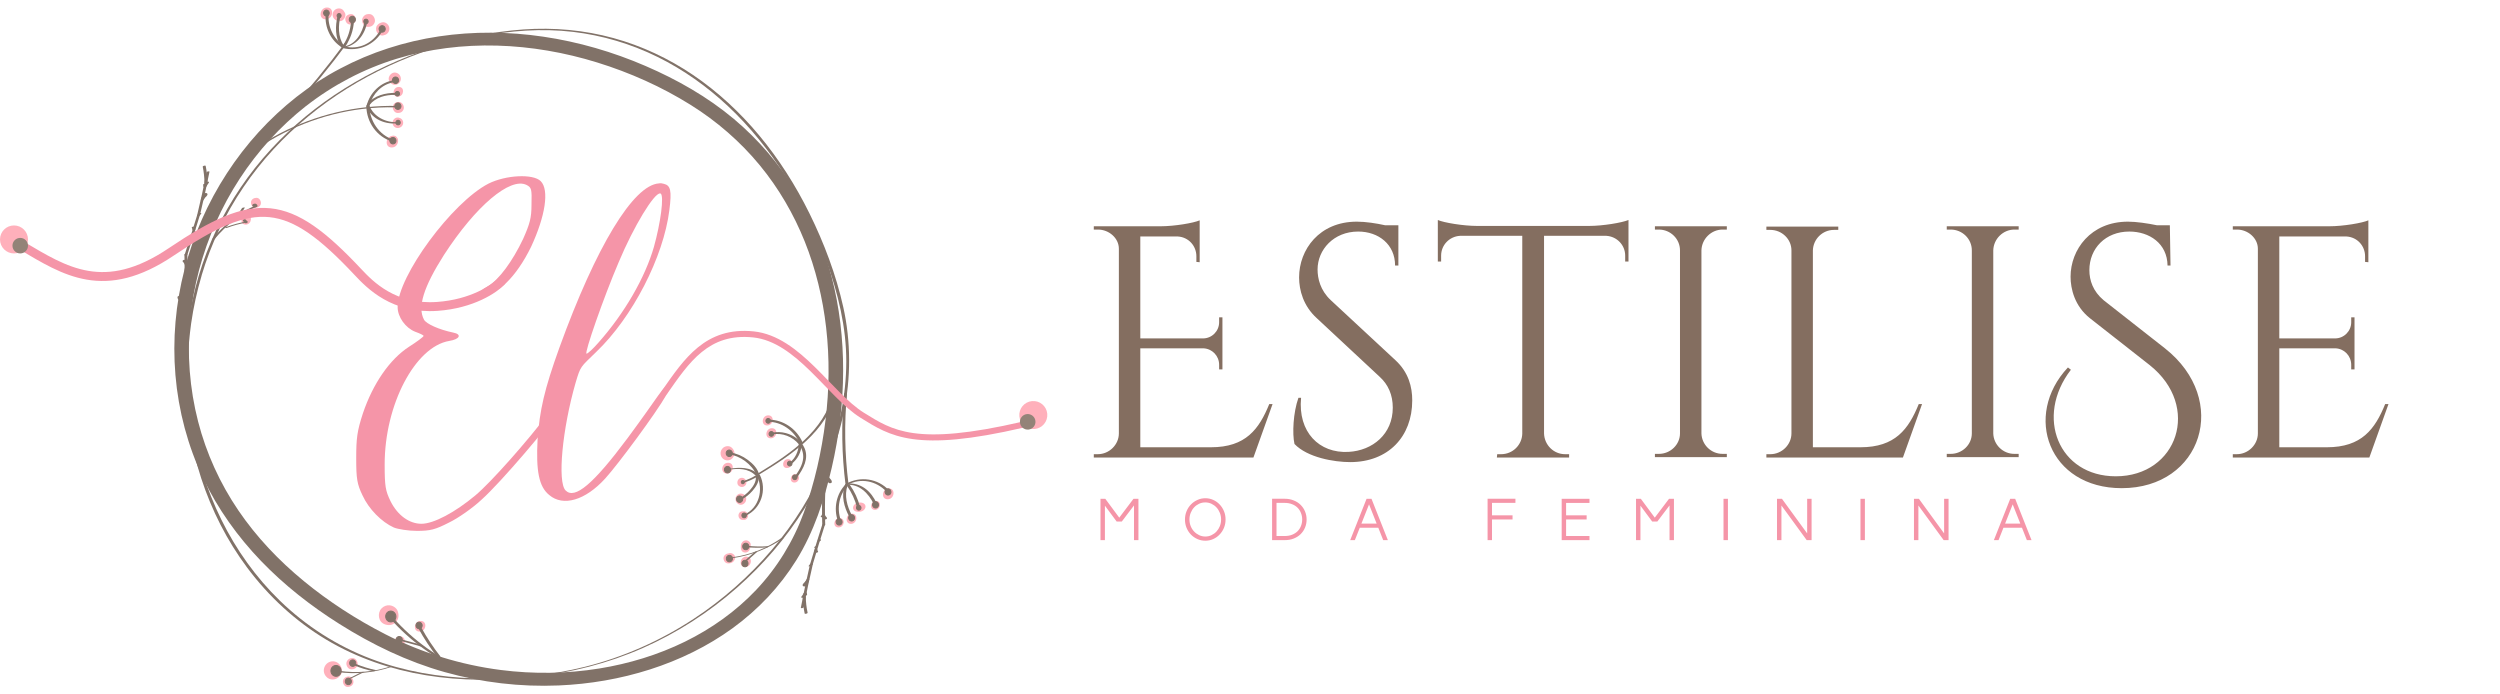 <svg width="216" height="60" viewBox="0 0 216 60" fill="none" xmlns="http://www.w3.org/2000/svg">
<path d="M109.95 34.911H109.665C108.782 37.077 107.642 38.644 104.621 38.644H98.522V30.094H103.965C104.735 30.123 105.333 30.75 105.333 31.519V31.918H105.618V27.416H105.333V27.843C105.333 28.613 104.706 29.239 103.937 29.239H98.522V20.433H101.771C102.683 20.49 103.367 21.231 103.367 22.143V22.628L103.652 22.656V20.348V19.892V19.037C103.139 19.265 101.486 19.55 100.261 19.55H94.504V19.835H94.874C95.815 19.835 96.67 20.576 96.67 21.488V37.447C96.67 38.416 95.843 39.242 94.846 39.242H94.504V39.528H108.297L109.95 34.911ZM114.978 25.934C114.066 25.079 113.838 24.053 113.838 23.283C113.838 21.573 115.235 20.006 117.343 20.006C119.11 20.006 120.535 21.117 120.535 22.941H120.82V19.464H119.68C118.911 19.293 117.999 19.151 117.229 19.151C113.981 19.151 112.242 21.573 112.242 23.967C112.242 25.079 112.613 26.447 113.781 27.501L119.224 32.574C119.937 33.229 120.336 34.113 120.336 35.224C120.336 37.504 118.597 38.929 116.517 39.043C113.981 39.185 112.128 37.333 112.413 34.369H112.185C111.729 35.652 111.644 37.476 111.843 38.359C112.955 39.528 115.263 39.926 116.659 39.926C119.937 39.926 122.017 37.732 122.017 34.597C122.017 33.429 121.704 32.175 120.564 31.12L114.978 25.934ZM127.648 19.521C126.423 19.521 124.741 19.236 124.228 19.008V22.599H124.513V22.086C124.513 21.174 125.226 20.433 126.138 20.376H131.524V37.476C131.496 38.445 130.698 39.242 129.7 39.242H129.358L129.33 39.528H135.571V39.242H135.229C134.231 39.242 133.433 38.445 133.405 37.447V20.376H138.791C139.703 20.433 140.416 21.174 140.416 22.086V22.599H140.701V19.008C140.159 19.236 138.506 19.521 137.281 19.521H127.648ZM149.198 39.214H148.827C147.83 39.214 147.032 38.416 147.004 37.447V21.63C147.032 20.633 147.859 19.835 148.827 19.835H149.198V19.55H142.985V19.835H143.327C144.325 19.835 145.151 20.633 145.151 21.63V37.447C145.151 38.416 144.325 39.214 143.327 39.214H142.985V39.499H149.198V39.214ZM165.781 34.911C164.898 37.077 163.758 38.644 160.737 38.644H156.633V21.63C156.662 20.661 157.46 19.863 158.457 19.863H158.827V19.578H152.615V19.863H152.957C153.954 19.863 154.781 20.661 154.781 21.63V37.447C154.781 38.416 153.954 39.242 152.957 39.242H152.615V39.528H164.413L166.066 34.911H165.781ZM174.413 39.214H174.042C173.045 39.214 172.247 38.416 172.218 37.447V21.63C172.247 20.633 173.073 19.835 174.042 19.835H174.413V19.55H168.2V19.835H168.542C169.539 19.835 170.366 20.633 170.366 21.63V37.447C170.366 38.416 169.539 39.214 168.542 39.214H168.2V39.499H174.413V39.214ZM181.747 25.934C180.835 25.164 180.522 24.224 180.522 23.34C180.522 21.459 181.918 20.006 183.97 20.006C185.709 20.006 187.247 21.032 187.276 22.941H187.532L187.475 19.464H186.364C185.538 19.293 184.569 19.151 183.856 19.151C180.636 19.151 178.897 21.573 178.897 23.91C178.897 24.936 179.239 26.447 180.579 27.501L185.737 31.548C190.211 35.11 188.131 41.152 182.802 41.152C177.871 41.152 175.791 36.022 178.926 31.947L178.669 31.747C174.765 35.908 177.016 42.178 183.315 42.178C190.24 42.178 192.719 34.569 187.048 30.094L181.747 25.934ZM206.08 34.911C205.197 37.077 204.057 38.644 201.036 38.644H196.932V30.094H201.777C202.546 30.123 203.145 30.75 203.145 31.519V31.918H203.43V27.416H203.145V27.843C203.145 28.613 202.518 29.239 201.748 29.239H196.932V20.433H202.746C203.658 20.49 204.342 21.231 204.342 22.143V22.628L204.627 22.656V20.348V19.892V19.037C204.114 19.265 202.461 19.55 201.235 19.55H192.914V19.835H193.284C194.225 19.835 195.08 20.576 195.08 21.488V37.447C195.08 38.416 194.253 39.242 193.256 39.242H192.914V39.528H204.712L206.365 34.911H206.08Z" fill="#846E60"/>
<path d="M96.479 45.061L95.465 43.69V46.667H95.082V43.098H95.5L96.704 44.725L97.932 43.098H98.361V46.667H97.978V43.669L96.923 45.061H96.479ZM105.502 44.883C105.502 44.679 105.466 44.489 105.395 44.312C105.324 44.132 105.227 43.975 105.104 43.843C104.982 43.71 104.837 43.605 104.671 43.526C104.504 43.448 104.326 43.409 104.135 43.409C103.945 43.409 103.767 43.448 103.6 43.526C103.433 43.605 103.289 43.71 103.167 43.843C103.044 43.975 102.947 44.132 102.876 44.312C102.805 44.489 102.769 44.679 102.769 44.883C102.769 45.087 102.805 45.279 102.876 45.459C102.947 45.636 103.046 45.791 103.172 45.923C103.298 46.056 103.444 46.161 103.61 46.239C103.777 46.317 103.954 46.356 104.141 46.356C104.331 46.356 104.508 46.317 104.671 46.239C104.837 46.161 104.982 46.056 105.104 45.923C105.227 45.791 105.324 45.636 105.395 45.459C105.466 45.279 105.502 45.087 105.502 44.883ZM102.381 44.888C102.381 44.633 102.427 44.393 102.519 44.169C102.611 43.945 102.737 43.751 102.896 43.588C103.056 43.421 103.243 43.29 103.457 43.195C103.671 43.096 103.899 43.047 104.141 43.047C104.382 43.047 104.608 43.095 104.819 43.19C105.033 43.285 105.218 43.416 105.374 43.583C105.534 43.749 105.66 43.945 105.752 44.169C105.844 44.39 105.889 44.628 105.889 44.883C105.889 45.138 105.844 45.377 105.752 45.602C105.66 45.823 105.534 46.017 105.374 46.183C105.218 46.35 105.033 46.48 104.819 46.576C104.608 46.671 104.382 46.718 104.141 46.718C103.899 46.718 103.671 46.671 103.457 46.576C103.243 46.48 103.056 46.351 102.896 46.188C102.737 46.022 102.611 45.828 102.519 45.607C102.427 45.383 102.381 45.143 102.381 44.888ZM110.291 43.45V46.311H111.005C111.236 46.311 111.445 46.275 111.632 46.203C111.819 46.129 111.977 46.028 112.106 45.903C112.235 45.773 112.334 45.622 112.402 45.449C112.473 45.272 112.509 45.083 112.509 44.883C112.509 44.682 112.473 44.495 112.402 44.322C112.334 44.145 112.235 43.992 112.106 43.863C111.977 43.734 111.819 43.634 111.632 43.562C111.445 43.487 111.236 43.45 111.005 43.45H110.291ZM109.908 46.667V43.093H111.005C111.287 43.093 111.543 43.141 111.775 43.236C112.009 43.328 112.208 43.455 112.371 43.618C112.538 43.782 112.665 43.972 112.754 44.189C112.845 44.407 112.891 44.64 112.891 44.888C112.891 45.136 112.845 45.369 112.754 45.587C112.665 45.801 112.538 45.989 112.371 46.153C112.208 46.312 112.011 46.438 111.78 46.53C111.548 46.622 111.29 46.667 111.005 46.667H109.908ZM118.284 43.578L117.626 45.24H118.942L118.284 43.578ZM118.498 43.098L119.911 46.667H119.508L119.085 45.597H117.484L117.06 46.667H116.658L118.07 43.098H118.498ZM128.527 43.093H130.933V43.45H128.909V44.526H130.684V44.883H128.909V46.667H128.527V43.093ZM134.929 46.667V43.098H137.331V43.455H135.311V44.526H137.086V44.883H135.311V46.311H137.331V46.667H134.929ZM142.749 45.061L141.734 43.69V46.667H141.352V43.098H141.77L142.973 44.725L144.202 43.098H144.63V46.667H144.248V43.669L143.192 45.061H142.749ZM149.293 43.098V46.667H148.911V43.098H149.293ZM153.962 43.098L156.139 46.086V43.098H156.521V46.667H156.098L153.916 43.674V46.667H153.533V43.098H153.962ZM161.127 43.098V46.667H160.744V43.098H161.127ZM165.795 43.098L167.972 46.086V43.098H168.355V46.667H167.932L165.749 43.674V46.667H165.367V43.098H165.795ZM173.897 43.578L173.24 45.24H174.555L173.897 43.578ZM174.112 43.098L175.524 46.667H175.121L174.698 45.597H173.097L172.674 46.667H172.271L173.683 43.098H174.112Z" fill="#F595A8"/>
<path d="M62.909 39.984C62.313 39.984 62.199 40.916 62.804 40.916C63.399 40.918 63.515 39.984 62.909 39.984Z" fill="#FFB0BB"/>
<path d="M63.196 38.655C63.004 38.495 62.684 38.524 62.499 38.675C62.494 38.679 62.488 38.684 62.483 38.688C62.322 38.819 62.23 39.035 62.263 39.245C62.265 39.256 62.267 39.267 62.267 39.276C62.315 39.571 62.569 39.783 62.866 39.777C63.17 39.77 63.399 39.547 63.45 39.25C63.489 39.009 63.377 38.806 63.196 38.655Z" fill="#FFB0BB"/>
<path d="M64.092 41.283C63.847 41.287 63.694 41.495 63.709 41.729L63.712 41.751C63.725 41.945 63.924 42.083 64.103 42.079C64.289 42.074 64.472 41.928 64.486 41.733C64.486 41.727 64.486 41.718 64.488 41.712C64.501 41.48 64.333 41.279 64.092 41.283Z" fill="#FFB0BB"/>
<path d="M64.444 42.929C64.442 42.929 64.442 42.927 64.444 42.929C64.368 42.693 64.04 42.579 63.825 42.682C63.701 42.743 63.618 42.837 63.576 42.949C63.574 42.949 63.572 42.947 63.572 42.947V42.949C63.554 43.003 63.548 43.056 63.548 43.108C63.548 43.115 63.548 43.121 63.548 43.128C63.548 43.152 63.55 43.174 63.554 43.198C63.559 43.233 63.568 43.266 63.578 43.301C63.609 43.397 63.683 43.48 63.764 43.537C63.821 43.578 63.891 43.6 63.961 43.609C63.963 43.609 63.965 43.609 63.965 43.609C63.989 43.611 64.016 43.611 64.04 43.609H64.042C64.151 43.6 64.256 43.552 64.326 43.467C64.379 43.412 64.424 43.351 64.449 43.279C64.446 43.279 64.444 43.277 64.442 43.277C64.479 43.172 64.484 43.049 64.444 42.929Z" fill="#FFB0BB"/>
<path d="M64.307 44.175C64.241 44.173 64.176 44.175 64.11 44.184C63.69 44.234 63.706 44.864 64.121 44.914C64.186 44.923 64.252 44.921 64.318 44.919C64.504 44.91 64.639 44.709 64.637 44.538C64.635 44.363 64.495 44.184 64.307 44.175Z" fill="#FFB0BB"/>
<path d="M63.423 47.935C63.292 47.787 63.084 47.739 62.911 47.822C62.712 47.837 62.524 48.001 62.511 48.204C62.496 48.421 62.651 48.674 62.892 48.679C63.06 48.681 63.23 48.65 63.357 48.528C63.513 48.375 63.585 48.119 63.423 47.935Z" fill="#FFB0BB"/>
<path d="M64.494 46.685C64.298 46.672 64.142 46.777 64.057 46.952C64.002 47.065 64.009 47.19 64.005 47.312C63.998 47.509 64.103 47.686 64.302 47.732C64.49 47.776 64.693 47.678 64.763 47.492C64.783 47.439 64.805 47.387 64.825 47.332C64.859 47.229 64.868 47.144 64.862 47.035C64.851 46.862 64.667 46.696 64.494 46.685Z" fill="#FFB0BB"/>
<path d="M64.486 48.095C63.909 48.095 63.797 48.996 64.383 48.996C64.96 48.996 65.072 48.095 64.486 48.095Z" fill="#FFB0BB"/>
<path d="M68.721 40.968C68.256 40.968 68.164 41.693 68.637 41.693C69.098 41.693 69.193 40.968 68.721 40.968Z" fill="#FFB0BB"/>
<path d="M68.082 39.667C67.588 39.667 67.492 40.439 67.993 40.439C68.487 40.439 68.583 39.667 68.082 39.667Z" fill="#FFB0BB"/>
<path d="M66.694 36.996C66.134 36.996 66.025 37.87 66.593 37.87C67.153 37.87 67.262 36.996 66.694 36.996Z" fill="#FFB0BB"/>
<path d="M66.38 35.886C65.821 35.886 65.711 36.761 66.28 36.761C66.839 36.761 66.949 35.886 66.38 35.886Z" fill="#FFB0BB"/>
<path d="M72.541 44.763C72.013 44.763 71.908 45.57 72.446 45.57C72.975 45.57 73.079 44.763 72.541 44.763Z" fill="#FFB0BB"/>
<path d="M73.611 44.381C73.058 44.389 72.966 45.27 73.528 45.262C74.079 45.251 74.17 44.37 73.611 44.381Z" fill="#FFB0BB"/>
<path d="M74.305 43.418C73.6 43.418 73.462 44.225 74.178 44.225C74.886 44.225 75.021 43.418 74.305 43.418Z" fill="#FFB0BB"/>
<path d="M75.687 43.277C75.191 43.277 75.093 44.053 75.598 44.053C76.096 44.055 76.192 43.277 75.687 43.277Z" fill="#FFB0BB"/>
<path d="M76.799 42.201C76.2 42.201 76.084 43.137 76.691 43.137C77.29 43.137 77.406 42.201 76.799 42.201Z" fill="#FFB0BB"/>
<path d="M30.469 56.86C30.334 56.86 30.218 56.877 30.108 56.965C30.014 57.039 29.936 57.17 29.927 57.292C29.91 57.533 30.084 57.83 30.358 57.83C30.491 57.83 30.609 57.813 30.718 57.725C30.812 57.651 30.891 57.52 30.9 57.397C30.917 57.157 30.742 56.86 30.469 56.86Z" fill="#FFB0BB"/>
<path d="M30.134 58.447C29.896 58.447 29.649 58.587 29.629 58.851C29.614 59.076 29.776 59.352 30.032 59.352C30.27 59.352 30.517 59.212 30.537 58.947C30.552 58.722 30.39 58.447 30.134 58.447Z" fill="#FFB0BB"/>
<path d="M28.743 57.137C28.104 57.152 27.748 57.903 28.14 58.407C28.148 58.414 28.155 58.425 28.162 58.433C28.474 58.835 29.076 58.777 29.37 58.4L29.392 58.374C29.784 57.867 29.356 57.126 28.743 57.137Z" fill="#FFB0BB"/>
<path d="M34.568 54.988C33.962 54.988 33.847 55.932 34.461 55.932C35.066 55.932 35.182 54.988 34.568 54.988Z" fill="#FFB0BB"/>
<path d="M36.35 53.648C35.76 53.648 35.646 54.571 36.245 54.571C36.837 54.573 36.951 53.648 36.35 53.648Z" fill="#FFB0BB"/>
<path d="M34.376 52.847C34.37 52.834 34.368 52.821 34.362 52.808C34.274 52.526 33.953 52.328 33.673 52.3C33.401 52.271 33.151 52.373 32.965 52.567C32.573 52.977 32.68 53.76 33.268 53.947C33.281 53.952 33.294 53.954 33.304 53.96C33.629 54.061 33.963 54.001 34.204 53.747C34.448 53.493 34.479 53.174 34.376 52.847Z" fill="#FFB0BB"/>
<path d="M28.256 0.648C27.605 0.648 27.476 1.669 28.138 1.669C28.792 1.669 28.921 0.648 28.256 0.648Z" fill="#FFB0BB"/>
<path d="M22.162 17.09C21.934 17.09 21.7 17.224 21.681 17.475C21.665 17.689 21.821 17.952 22.063 17.952C22.291 17.952 22.525 17.818 22.544 17.567C22.557 17.353 22.402 17.09 22.162 17.09Z" fill="#FFB0BB"/>
<path d="M21.32 18.568C20.784 18.568 20.679 19.408 21.224 19.408C21.759 19.408 21.864 18.568 21.32 18.568Z" fill="#FFB0BB"/>
<path d="M34.021 11.726C33.831 11.726 33.634 11.839 33.619 12.047C33.606 12.226 33.735 12.445 33.938 12.445C34.129 12.445 34.325 12.331 34.34 12.123C34.354 11.944 34.225 11.726 34.021 11.726Z" fill="#FFB0BB"/>
<path d="M34.439 10.163C34.431 10.16 34.422 10.16 34.415 10.158C34.146 10.11 33.91 10.366 33.915 10.62C33.919 10.882 34.16 11.105 34.428 11.057C34.437 11.055 34.446 11.055 34.452 11.052C34.673 11.013 34.837 10.825 34.835 10.6C34.831 10.366 34.662 10.202 34.439 10.163Z" fill="#FFB0BB"/>
<path d="M34.468 8.807C34.336 8.807 34.221 8.825 34.113 8.91C34.022 8.984 33.943 9.113 33.936 9.233C33.919 9.47 34.092 9.762 34.36 9.762C34.492 9.762 34.607 9.745 34.715 9.66C34.806 9.585 34.885 9.456 34.892 9.338C34.907 9.098 34.736 8.807 34.468 8.807Z" fill="#FFB0BB"/>
<path d="M34.461 7.511C33.921 7.511 33.816 8.355 34.365 8.355C34.905 8.355 35.01 7.511 34.461 7.511Z" fill="#FFB0BB"/>
<path d="M33.96 11.732C33.313 11.732 33.188 12.744 33.846 12.744C34.493 12.744 34.618 11.732 33.96 11.732Z" fill="#FFB0BB"/>
<path d="M34.597 6.608C34.592 6.599 34.59 6.59 34.586 6.582C34.483 6.33 34.153 6.192 33.906 6.313C33.683 6.422 33.484 6.745 33.633 6.995L33.648 7.019C33.722 7.143 33.794 7.242 33.936 7.296C34.052 7.34 34.212 7.342 34.325 7.288C34.579 7.161 34.704 6.874 34.597 6.608Z" fill="#FFB0BB"/>
<path d="M33.621 2.332C33.552 2.082 33.278 1.866 33.007 1.932C32.826 1.975 32.71 2.043 32.592 2.185C32.452 2.351 32.465 2.618 32.568 2.793C32.67 2.963 32.911 3.116 33.119 3.057C33.182 3.04 33.248 3.027 33.307 3.001C33.562 2.885 33.696 2.601 33.621 2.332Z" fill="#FFB0BB"/>
<path d="M31.903 1.214C31.75 1.214 31.617 1.234 31.492 1.335C31.385 1.42 31.296 1.571 31.285 1.708C31.265 1.984 31.466 2.323 31.776 2.323C31.929 2.323 32.063 2.303 32.187 2.203C32.294 2.117 32.384 1.966 32.395 1.829C32.415 1.555 32.216 1.214 31.903 1.214Z" fill="#FFB0BB"/>
<path d="M30.338 1.219C30.102 1.219 29.857 1.359 29.837 1.619C29.822 1.842 29.983 2.115 30.235 2.115C30.471 2.115 30.716 1.975 30.735 1.715C30.751 1.492 30.591 1.219 30.338 1.219Z" fill="#FFB0BB"/>
<path d="M29.798 1.105C29.763 1.044 29.728 0.98 29.688 0.924C29.498 0.659 29.096 0.674 28.886 0.895C28.667 1.125 28.689 1.505 28.956 1.695C28.973 1.711 28.995 1.724 29.015 1.735C29.209 1.846 29.461 1.879 29.647 1.717C29.802 1.577 29.913 1.306 29.798 1.105Z" fill="#FFB0BB"/>
<path d="M17.168 23.837C16.331 26.668 15.924 29.622 15.957 32.573C15.99 35.538 16.466 38.502 17.384 41.322C18.285 44.088 19.617 46.713 21.357 49.046C23.211 51.53 25.526 53.672 28.189 55.264C30.829 56.842 33.774 57.848 36.806 58.342C39.858 58.84 42.98 58.829 46.047 58.486C49.329 58.119 52.518 57.325 55.544 55.987C58.502 54.68 61.254 52.909 63.681 50.773C65.939 48.786 67.927 46.482 69.518 43.926C71.108 41.375 72.297 38.566 72.907 35.618C73.525 32.628 73.523 29.523 72.861 26.541C72.24 23.745 71.201 21.002 69.936 18.437C68.749 16.032 67.303 13.75 65.585 11.688C63.93 9.703 62.02 7.924 59.875 6.474C57.774 5.056 55.455 3.962 53.01 3.291C50.481 2.596 47.838 2.358 45.223 2.544C42.51 2.736 39.808 3.318 37.226 4.164C34.607 5.023 32.089 6.192 29.752 7.655C27.413 9.12 25.257 10.886 23.39 12.919C21.494 14.983 19.899 17.325 18.694 19.856C18.082 21.142 17.575 22.473 17.168 23.837C17.151 23.896 17.398 23.866 17.419 23.796C18.23 21.08 19.453 18.496 21.046 16.153C22.601 13.866 24.498 11.815 26.632 10.058C28.748 8.315 31.096 6.857 33.584 5.705C36.078 4.548 38.715 3.696 41.415 3.167C44.084 2.644 46.804 2.434 49.513 2.754C52.048 3.053 54.525 3.792 56.814 4.92C59.051 6.022 61.101 7.484 62.918 9.19C64.827 10.982 66.477 13.04 67.872 15.254C69.321 17.556 70.498 20.027 71.413 22.587C72.415 25.385 73.123 28.262 73.119 31.25C73.114 34.237 72.472 37.199 71.337 39.956C70.207 42.702 68.604 45.244 66.683 47.505C64.728 49.807 62.439 51.825 59.916 53.482C57.039 55.371 53.85 56.787 50.509 57.618C47.433 58.381 44.194 58.691 41.028 58.606C37.983 58.523 34.937 58.012 32.082 56.932C29.135 55.817 26.446 54.098 24.186 51.903C22.109 49.888 20.408 47.503 19.129 44.908C17.852 42.319 16.995 39.53 16.558 36.677C16.114 33.791 16.099 30.84 16.514 27.951C16.715 26.546 17.022 25.155 17.424 23.796C17.437 23.734 17.188 23.767 17.168 23.837Z" fill="#817268"/>
<path d="M25.922 8.768C23.617 10.582 21.628 12.775 20.03 15.232C18.397 17.738 17.175 20.51 16.425 23.404C15.671 26.319 15.402 29.357 15.655 32.359C15.911 35.393 16.703 38.382 18.016 41.13C19.247 43.707 20.926 46.053 22.902 48.11C24.89 50.179 27.166 51.958 29.59 53.486C32.393 55.253 35.379 56.696 38.577 57.594C41.717 58.475 44.994 58.862 48.251 58.724C50.883 58.613 53.502 58.165 56.012 57.362C58.502 56.564 60.885 55.41 63.004 53.871C65.137 52.321 66.98 50.382 68.375 48.139C69.866 45.736 70.743 43.036 71.376 40.295C72.004 37.584 72.343 34.805 72.347 32.022C72.352 29.32 72.039 26.614 71.359 23.997C70.694 21.437 69.676 18.966 68.294 16.71C66.897 14.432 65.137 12.384 63.091 10.665C60.846 8.781 58.266 7.32 55.581 6.162C52.798 4.959 49.865 4.105 46.865 3.663C43.934 3.23 40.936 3.2 38.002 3.637C35.088 4.072 32.242 4.979 29.638 6.361C28.322 7.049 27.082 7.858 25.922 8.768ZM22.983 11.693C23.942 10.645 24.985 9.673 26.099 8.794C26.107 8.79 26.114 8.787 26.118 8.783C28.508 6.914 31.225 5.488 34.126 4.599C36.981 3.724 39.977 3.359 42.958 3.44C45.94 3.523 48.905 4.041 51.751 4.922C54.615 5.808 57.394 7.049 59.938 8.639C62.24 10.077 64.315 11.874 66.04 13.971C67.697 15.984 69.022 18.262 69.993 20.68C70.963 23.1 71.578 25.658 71.875 28.247C72.185 30.949 72.15 33.686 71.818 36.384C71.481 39.121 70.865 41.862 69.921 44.457C68.991 47.006 67.553 49.35 65.688 51.32C63.893 53.215 61.736 54.745 59.394 55.893C57.02 57.056 54.464 57.83 51.856 58.252C48.999 58.713 46.076 58.751 43.206 58.383C39.679 57.931 36.232 56.866 33.068 55.246C30.539 53.95 28.121 52.393 25.926 50.587C23.742 48.792 21.774 46.724 20.183 44.383C18.561 41.998 17.352 39.344 16.633 36.55C15.883 33.64 15.653 30.603 15.931 27.61C16.206 24.648 16.982 21.736 18.194 19.021C19.387 16.345 21.005 13.857 22.983 11.693Z" fill="#817268"/>
<path d="M25.922 8.768C23.617 10.582 21.628 12.775 20.03 15.232C18.397 17.738 17.175 20.51 16.425 23.404C15.671 26.319 15.402 29.357 15.655 32.359C15.911 35.393 16.703 38.382 18.016 41.13C19.247 43.707 20.926 46.053 22.902 48.11C24.89 50.179 27.166 51.958 29.59 53.486C32.393 55.253 35.379 56.696 38.577 57.594C41.717 58.475 44.994 58.862 48.251 58.724C50.883 58.613 53.502 58.165 56.012 57.362C58.502 56.564 60.885 55.41 63.004 53.871C65.137 52.321 66.98 50.382 68.375 48.139C69.866 45.736 70.743 43.036 71.376 40.295C72.004 37.584 72.343 34.805 72.347 32.022C72.352 29.32 72.039 26.614 71.359 23.997C70.694 21.437 69.676 18.966 68.294 16.71C66.897 14.432 65.137 12.384 63.091 10.665C60.846 8.781 58.266 7.32 55.581 6.162C52.798 4.959 49.865 4.105 46.865 3.663C43.934 3.23 40.936 3.2 38.002 3.637C35.088 4.072 32.242 4.979 29.638 6.361C28.322 7.049 27.082 7.858 25.922 8.768ZM22.983 11.693C23.942 10.645 24.985 9.673 26.099 8.794C26.107 8.79 26.114 8.787 26.118 8.783C28.508 6.914 31.225 5.488 34.126 4.599C36.981 3.724 39.977 3.359 42.958 3.44C45.94 3.523 48.905 4.041 51.751 4.922C54.615 5.808 57.394 7.049 59.938 8.639C62.24 10.077 64.315 11.874 66.04 13.971C67.697 15.984 69.022 18.262 69.993 20.68C70.963 23.1 71.578 25.658 71.875 28.247C72.185 30.949 72.15 33.686 71.818 36.384C71.481 39.121 70.865 41.862 69.921 44.457C68.991 47.006 67.553 49.35 65.688 51.32C63.893 53.215 61.736 54.745 59.394 55.893C57.02 57.056 54.464 57.83 51.856 58.252C48.999 58.713 46.076 58.751 43.206 58.383C39.679 57.931 36.232 56.866 33.068 55.246C30.539 53.95 28.121 52.393 25.926 50.587C23.742 48.792 21.774 46.724 20.183 44.383C18.561 41.998 17.352 39.344 16.633 36.55C15.883 33.64 15.653 30.603 15.931 27.61C16.206 24.648 16.982 21.736 18.194 19.021C19.387 16.345 21.005 13.857 22.983 11.693Z" stroke="#817268"/>
<path d="M21.788 13.153C24.586 11.138 27.874 9.832 31.3 9.415C32.264 9.297 33.232 9.253 34.203 9.275C34.286 9.277 34.476 9.155 34.308 9.153C30.797 9.072 27.29 9.907 24.179 11.529C23.279 11.999 22.415 12.537 21.591 13.129C21.48 13.208 21.733 13.193 21.788 13.153Z" fill="#817268"/>
<path d="M25.239 9.522C26.938 7.668 28.534 5.722 30.025 3.698C30.045 3.672 29.82 3.678 29.774 3.742C28.289 5.757 26.7 7.692 25.01 9.54C24.957 9.596 25.198 9.57 25.239 9.522Z" fill="#817268"/>
<path d="M72.93 34.029C72.683 36.639 72.724 39.272 73.054 41.873C73.063 41.95 73.319 41.895 73.308 41.806C72.98 39.215 72.936 36.596 73.181 33.996C73.19 33.9 72.936 33.948 72.93 34.029Z" fill="#817268"/>
<path d="M73.045 41.867C72.26 42.671 72.013 43.926 72.383 44.98C72.422 45.094 72.675 45.024 72.636 44.912C72.284 43.904 72.505 42.713 73.257 41.941C73.366 41.83 73.124 41.786 73.045 41.867Z" fill="#817268"/>
<path d="M72.988 41.928C72.671 42.846 72.927 43.801 73.368 44.63C73.419 44.722 73.661 44.634 73.6 44.521C73.185 43.742 72.929 42.813 73.226 41.95C73.274 41.816 73.021 41.827 72.988 41.928Z" fill="#817268"/>
<path d="M73.259 41.882C74.372 41.259 75.723 41.561 76.58 42.468C76.643 42.536 76.886 42.442 76.814 42.367C75.845 41.34 74.33 41.11 73.1 41.799C73.054 41.825 73.038 41.869 73.08 41.904C73.124 41.941 73.218 41.904 73.259 41.882Z" fill="#817268"/>
<path d="M73.137 41.904C74.206 41.762 75.069 42.649 75.482 43.539C75.515 43.609 75.76 43.526 75.736 43.471C75.507 42.975 75.176 42.514 74.728 42.192C74.278 41.871 73.729 41.722 73.178 41.794C73.145 41.799 73.032 41.825 73.032 41.869C73.032 41.919 73.104 41.908 73.137 41.904Z" fill="#817268"/>
<path d="M73.196 42.002C73.591 42.56 73.878 43.187 74.046 43.85C74.068 43.939 74.324 43.871 74.3 43.782C74.127 43.108 73.832 42.47 73.43 41.902C73.382 41.834 73.137 41.919 73.196 42.002Z" fill="#817268"/>
<path d="M31.945 9.08C32.188 8.116 32.992 7.272 33.996 7.117C34.05 7.108 34.131 7.08 34.136 7.014C34.14 6.953 34.07 6.925 34.018 6.931C32.885 7.106 31.965 7.996 31.687 9.1C31.659 9.22 31.917 9.192 31.945 9.08Z" fill="#817268"/>
<path d="M31.927 9.065C32.463 8.403 33.304 8.186 34.124 8.199C34.181 8.199 34.264 8.184 34.29 8.123C34.312 8.07 34.271 8.024 34.216 8.024C33.291 8.011 32.323 8.25 31.717 8.997C31.619 9.122 31.859 9.15 31.927 9.065Z" fill="#817268"/>
<path d="M31.652 9.181C31.674 10.556 32.546 11.815 33.873 12.226C33.958 12.252 34.17 12.128 34.026 12.082C32.741 11.684 31.927 10.431 31.905 9.113C31.903 9.028 31.65 9.078 31.652 9.181Z" fill="#817268"/>
<path d="M31.647 9.157C31.829 9.642 32.181 10.049 32.627 10.309C33.121 10.598 33.698 10.698 34.264 10.672C34.306 10.67 34.413 10.655 34.432 10.608C34.452 10.563 34.415 10.554 34.369 10.556C33.331 10.604 32.279 10.104 31.899 9.089C31.875 9.019 31.625 9.096 31.647 9.157Z" fill="#817268"/>
<path d="M29.731 3.947C28.812 3.388 28.299 2.286 28.393 1.223C28.404 1.094 28.146 1.129 28.137 1.243C28.039 2.353 28.576 3.508 29.538 4.091C29.63 4.15 29.853 4.021 29.731 3.947Z" fill="#817268"/>
<path d="M29.7 3.945C29.191 3.171 29.215 2.207 29.429 1.339C29.457 1.223 29.199 1.256 29.173 1.361C28.952 2.259 28.941 3.252 29.468 4.052C29.525 4.142 29.768 4.05 29.7 3.945Z" fill="#817268"/>
<path d="M29.601 4.148C30.963 4.509 32.387 3.866 33.062 2.642C33.121 2.533 32.868 2.555 32.826 2.633C32.216 3.737 30.994 4.334 29.757 4.006C29.667 3.982 29.455 4.109 29.601 4.148Z" fill="#817268"/>
<path d="M29.632 4.127C30.167 4.063 30.663 3.788 31.024 3.39C31.416 2.959 31.641 2.402 31.748 1.833C31.761 1.761 31.509 1.805 31.496 1.875C31.319 2.819 30.729 3.893 29.675 4.017C29.642 4.022 29.529 4.048 29.529 4.092C29.527 4.142 29.601 4.131 29.632 4.127Z" fill="#817268"/>
<path d="M72.022 33.905C71.209 37.287 68.207 39.254 65.419 40.946C65.273 41.034 65.498 41.058 65.575 41.012C68.397 39.296 71.451 37.295 72.275 33.87C72.295 33.784 72.041 33.824 72.022 33.905Z" fill="#817268"/>
<path d="M62.934 39.234C63.456 39.315 63.946 39.523 64.372 39.836C64.584 39.993 64.779 40.177 64.949 40.378C65.133 40.596 65.295 40.835 65.338 41.121C65.352 41.213 65.607 41.154 65.592 41.053C65.511 40.509 65.024 40.043 64.604 39.731C64.158 39.398 63.638 39.173 63.087 39.09C63.03 39.081 62.949 39.09 62.907 39.138C62.877 39.175 62.874 39.226 62.934 39.234Z" fill="#817268"/>
<path d="M65.5 40.986C64.849 40.328 63.878 40.369 63.032 40.498C63.006 40.502 62.883 40.529 62.883 40.564C62.883 40.605 62.958 40.588 62.984 40.583C63.777 40.461 64.656 40.456 65.262 41.069C65.303 41.112 65.533 41.018 65.5 40.986Z" fill="#817268"/>
<path d="M65.325 41.058C64.975 41.276 64.597 41.449 64.199 41.565C64.156 41.578 64.079 41.615 64.092 41.672C64.105 41.729 64.199 41.725 64.239 41.712C64.678 41.58 65.098 41.392 65.487 41.15C65.529 41.123 65.555 41.069 65.505 41.036C65.452 41.005 65.371 41.029 65.325 41.058Z" fill="#817268"/>
<path d="M65.299 41.209C65.349 41.635 65.061 42.039 64.796 42.343C64.534 42.645 64.215 42.894 63.856 43.071C63.81 43.093 63.76 43.148 63.795 43.2C63.83 43.251 63.919 43.242 63.968 43.218C64.374 43.017 64.735 42.737 65.03 42.391C65.323 42.046 65.609 41.611 65.553 41.139C65.54 41.025 65.286 41.086 65.299 41.209Z" fill="#817268"/>
<path d="M65.399 41.099C65.983 42.291 65.591 43.878 64.33 44.451C64.17 44.523 64.315 44.61 64.431 44.558C65.764 43.955 66.287 42.332 65.653 41.032C65.611 40.942 65.362 41.023 65.399 41.099Z" fill="#817268"/>
<path d="M66.368 36.445C67.537 36.432 68.617 37.225 69.083 38.277C69.133 38.391 69.385 38.316 69.337 38.209C68.827 37.055 67.664 36.244 66.39 36.257C66.245 36.259 66.197 36.447 66.368 36.445Z" fill="#817268"/>
<path d="M66.744 37.538C67.566 37.361 68.506 37.735 69.022 38.391C69.286 38.727 69.426 39.147 69.394 39.576C69.348 40.183 69.002 40.712 68.654 41.193C68.58 41.296 68.838 41.29 68.893 41.211C69.411 40.496 69.894 39.613 69.516 38.725C69.234 38.061 68.587 37.606 67.905 37.422C67.511 37.317 67.102 37.3 66.704 37.385C66.547 37.42 66.589 37.573 66.744 37.538Z" fill="#817268"/>
<path d="M69.011 38.384C68.992 38.996 68.716 39.604 68.224 39.978C68.183 40.008 68.159 40.063 68.209 40.098C68.257 40.133 68.347 40.114 68.39 40.081C68.924 39.674 69.247 39.031 69.267 38.36C69.269 38.238 69.013 38.279 69.011 38.384Z" fill="#817268"/>
<path d="M29.12 58.056C30.703 58.288 32.314 58.133 33.827 57.619C33.998 57.56 33.836 57.54 33.742 57.571C32.323 58.054 30.81 58.181 29.328 57.962C29.273 57.956 29.061 58.047 29.12 58.056Z" fill="#817268"/>
<path d="M32.447 57.892C31.874 57.769 31.314 57.596 30.774 57.373C30.724 57.354 30.641 57.38 30.597 57.404C30.569 57.419 30.517 57.454 30.567 57.476C31.109 57.699 31.666 57.872 32.239 57.994C32.296 58.007 32.366 57.99 32.416 57.964C32.438 57.95 32.506 57.902 32.447 57.892Z" fill="#817268"/>
<path d="M31.256 58.075C31.077 58.136 30.906 58.237 30.736 58.32C30.563 58.405 30.39 58.488 30.22 58.574C30.196 58.584 30.134 58.622 30.189 58.637C30.239 58.652 30.32 58.626 30.366 58.604C30.532 58.523 30.698 58.44 30.865 58.359C30.948 58.318 31.031 58.278 31.114 58.237C31.19 58.2 31.265 58.156 31.346 58.13C31.367 58.123 31.451 58.093 31.422 58.06C31.391 58.029 31.282 58.066 31.256 58.075Z" fill="#817268"/>
<path d="M33.711 53.436C35.441 55.388 37.585 56.945 39.999 57.94C40.066 57.968 40.255 57.863 40.239 57.857C37.834 56.864 35.69 55.314 33.965 53.368C33.915 53.312 33.7 53.423 33.711 53.436Z" fill="#817268"/>
<path d="M38.041 56.705C37.425 55.924 36.878 55.093 36.402 54.221C36.365 54.155 36.124 54.245 36.148 54.289C36.629 55.168 37.182 56.007 37.803 56.794C37.843 56.844 38.083 56.759 38.041 56.705Z" fill="#817268"/>
<path d="M36.538 55.758C36.262 55.644 35.956 55.587 35.668 55.509C35.359 55.426 35.051 55.343 34.743 55.257C34.688 55.242 34.614 55.266 34.566 55.29C34.544 55.301 34.481 55.34 34.535 55.353C34.833 55.434 35.128 55.515 35.425 55.596C35.572 55.636 35.716 55.675 35.862 55.714C36.009 55.754 36.16 55.786 36.297 55.843C36.348 55.863 36.411 55.845 36.461 55.828C36.47 55.826 36.577 55.773 36.538 55.758Z" fill="#817268"/>
<path d="M21.966 17.8C20.512 18.45 19.317 19.46 18.305 20.689C18.279 20.722 18.399 20.709 18.406 20.706C18.454 20.698 18.521 20.68 18.554 20.641C19.536 19.447 20.78 18.481 22.192 17.851C22.345 17.784 22.021 17.774 21.966 17.8Z" fill="#817268"/>
<path d="M19.629 19.681C20.151 19.486 20.689 19.338 21.238 19.242C21.273 19.235 21.378 19.215 21.387 19.169C21.393 19.124 21.308 19.137 21.284 19.141C20.689 19.246 20.105 19.406 19.539 19.616C19.515 19.624 19.434 19.655 19.465 19.692C19.491 19.727 19.598 19.692 19.629 19.681Z" fill="#817268"/>
<path d="M20.524 18.92C20.581 18.852 20.627 18.774 20.672 18.7C20.725 18.616 20.779 18.531 20.832 18.448C20.937 18.284 21.042 18.118 21.147 17.954C21.171 17.915 21.055 17.93 21.046 17.93C21 17.939 20.926 17.954 20.898 17.998C20.793 18.162 20.688 18.328 20.583 18.492C20.53 18.573 20.48 18.654 20.428 18.734C20.377 18.813 20.331 18.894 20.272 18.964C20.244 18.999 20.366 18.988 20.373 18.988C20.425 18.979 20.489 18.962 20.524 18.92Z" fill="#817268"/>
<path d="M21.384 19.14C21.331 19.085 21.279 19.033 21.226 18.978C21.218 18.967 21.209 18.959 21.196 18.954C21.183 18.945 21.169 18.941 21.154 18.941C21.137 18.939 21.121 18.939 21.104 18.943C21.087 18.945 21.069 18.95 21.054 18.959C21.027 18.972 20.999 18.991 20.988 19.02C20.979 19.044 20.977 19.07 20.995 19.092C21.047 19.158 21.106 19.219 21.169 19.271C21.18 19.28 21.194 19.287 21.209 19.289C21.224 19.293 21.239 19.295 21.257 19.293C21.285 19.291 21.314 19.282 21.338 19.267C21.358 19.254 21.379 19.236 21.388 19.214C21.397 19.192 21.401 19.162 21.382 19.142C21.331 19.088 21.281 19.033 21.231 18.978C21.222 18.967 21.213 18.959 21.2 18.954C21.187 18.945 21.174 18.941 21.159 18.941C21.141 18.939 21.126 18.939 21.108 18.943C21.091 18.945 21.073 18.95 21.058 18.959C21.032 18.972 21.003 18.991 20.992 19.02C20.984 19.042 20.979 19.072 20.999 19.092C21.045 19.142 21.089 19.192 21.134 19.243C21.143 19.254 21.152 19.262 21.165 19.267C21.178 19.276 21.191 19.28 21.207 19.28C21.224 19.282 21.239 19.282 21.257 19.278C21.274 19.276 21.292 19.271 21.307 19.262C21.334 19.249 21.362 19.23 21.373 19.201C21.382 19.177 21.384 19.149 21.366 19.129C21.349 19.107 21.329 19.083 21.312 19.061C21.294 19.04 21.268 19.026 21.239 19.022C21.222 19.02 21.207 19.02 21.189 19.024C21.172 19.026 21.154 19.031 21.139 19.04C21.113 19.053 21.084 19.072 21.073 19.101C21.065 19.125 21.062 19.153 21.08 19.173C21.097 19.195 21.117 19.219 21.134 19.241C21.211 19.203 21.29 19.164 21.366 19.127C21.32 19.077 21.277 19.026 21.231 18.976C21.154 19.013 21.076 19.053 20.999 19.09C21.049 19.144 21.1 19.199 21.15 19.254C21.22 19.21 21.292 19.166 21.362 19.123C21.342 19.105 21.323 19.09 21.305 19.07C21.312 19.077 21.318 19.083 21.323 19.088C21.288 19.053 21.255 19.015 21.224 18.978C21.148 19.015 21.069 19.055 20.992 19.092C21.045 19.147 21.097 19.199 21.15 19.254C21.159 19.265 21.167 19.273 21.18 19.278C21.194 19.287 21.207 19.291 21.222 19.291C21.239 19.293 21.255 19.293 21.272 19.289C21.29 19.287 21.307 19.282 21.323 19.273C21.349 19.26 21.377 19.241 21.388 19.212C21.39 19.203 21.392 19.195 21.395 19.188C21.397 19.171 21.395 19.153 21.384 19.14Z" fill="#817268"/>
<path d="M21.936 17.869C21.938 17.889 21.956 17.9 21.971 17.909C21.982 17.913 21.993 17.915 22.004 17.918C22.026 17.92 22.052 17.92 22.074 17.915C22.1 17.911 22.126 17.904 22.15 17.896C22.172 17.887 22.194 17.876 22.211 17.861C22.233 17.843 22.248 17.824 22.248 17.795C22.251 17.778 22.249 17.762 22.242 17.747C22.235 17.732 22.227 17.716 22.216 17.701C22.198 17.675 22.176 17.649 22.15 17.629C22.135 17.618 22.115 17.607 22.098 17.603C22.05 17.59 22.002 17.594 21.951 17.605C21.912 17.614 21.87 17.631 21.837 17.657C21.818 17.673 21.8 17.692 21.792 17.714C21.781 17.752 21.8 17.784 21.829 17.811C21.855 17.835 21.884 17.854 21.914 17.869C21.932 17.878 21.949 17.889 21.969 17.894C22.032 17.913 22.104 17.9 22.163 17.872C22.187 17.861 22.211 17.848 22.227 17.828C22.233 17.819 22.24 17.811 22.242 17.8C22.244 17.791 22.244 17.78 22.24 17.771C22.233 17.756 22.222 17.749 22.207 17.743C22.183 17.734 22.15 17.736 22.126 17.741C22.093 17.745 22.058 17.756 22.03 17.771C22.021 17.776 22.015 17.782 22.006 17.787C21.995 17.795 21.986 17.804 21.98 17.817C21.98 17.821 21.98 17.826 21.98 17.832C21.984 17.843 21.993 17.85 22.004 17.854C22.006 17.854 22.006 17.854 22.008 17.856C22.004 17.854 21.997 17.85 21.993 17.848C21.995 17.85 21.995 17.85 21.997 17.852C21.995 17.848 21.993 17.843 21.988 17.839C21.991 17.843 21.993 17.848 21.993 17.852C21.993 17.848 21.993 17.843 21.993 17.837C21.993 17.841 21.991 17.846 21.988 17.85C21.991 17.846 21.995 17.839 21.997 17.835C21.995 17.837 21.995 17.837 21.993 17.839C21.999 17.835 22.004 17.828 22.01 17.824L22.008 17.826C22.017 17.821 22.023 17.815 22.032 17.811C22.032 17.811 22.03 17.811 22.03 17.813C22.039 17.808 22.05 17.804 22.058 17.8C22.078 17.795 22.098 17.789 22.117 17.784C22.128 17.784 22.139 17.782 22.148 17.782C22.146 17.782 22.144 17.782 22.141 17.782C22.15 17.782 22.159 17.782 22.17 17.782C22.168 17.782 22.163 17.782 22.161 17.78C22.168 17.782 22.176 17.784 22.183 17.784C22.166 17.78 22.148 17.771 22.131 17.762C22.135 17.765 22.141 17.769 22.146 17.771C22.111 17.752 22.072 17.725 22.047 17.692C22.05 17.697 22.052 17.701 22.056 17.706C22.05 17.695 22.045 17.684 22.045 17.671C22.045 17.675 22.045 17.679 22.045 17.686C22.045 17.677 22.05 17.671 22.054 17.664C22.052 17.668 22.047 17.675 22.045 17.679C22.047 17.675 22.052 17.671 22.056 17.666C22.05 17.671 22.045 17.677 22.039 17.681C22.041 17.679 22.045 17.677 22.047 17.675C22.039 17.679 22.032 17.686 22.023 17.69C22.026 17.688 22.028 17.688 22.03 17.686C22.021 17.69 22.01 17.695 22.002 17.699C22.017 17.692 21.964 17.71 21.977 17.708C21.988 17.706 21.936 17.714 21.953 17.714C21.942 17.714 21.932 17.716 21.923 17.716C21.925 17.716 21.929 17.716 21.932 17.716C21.923 17.716 21.914 17.716 21.903 17.716C21.907 17.716 21.912 17.716 21.916 17.719C21.91 17.716 21.901 17.714 21.894 17.714C21.903 17.716 21.912 17.721 21.921 17.725C21.916 17.723 21.91 17.719 21.905 17.716C21.936 17.734 21.962 17.762 21.98 17.791C21.977 17.787 21.975 17.782 21.971 17.778C21.986 17.802 22.002 17.83 21.999 17.859C21.999 17.854 21.999 17.85 21.999 17.843C21.999 17.85 21.997 17.856 21.993 17.863C21.995 17.859 21.999 17.852 22.002 17.848C21.999 17.85 21.999 17.852 21.997 17.854C22.004 17.85 22.008 17.843 22.015 17.839C22.012 17.841 22.012 17.841 22.01 17.843C22.019 17.839 22.026 17.832 22.034 17.828C22.032 17.828 22.032 17.83 22.03 17.83C22.039 17.826 22.05 17.821 22.058 17.817C22.047 17.821 22.056 17.819 22.087 17.808C22.117 17.802 22.126 17.8 22.115 17.802C22.126 17.802 22.137 17.8 22.146 17.8C22.144 17.8 22.141 17.8 22.139 17.8C22.148 17.8 22.157 17.8 22.168 17.8C22.166 17.8 22.163 17.8 22.161 17.8C22.168 17.802 22.176 17.804 22.183 17.804C22.181 17.804 22.179 17.802 22.176 17.802C22.181 17.804 22.187 17.808 22.192 17.811C22.187 17.808 22.185 17.806 22.183 17.804C22.185 17.808 22.187 17.813 22.192 17.817C22.189 17.813 22.189 17.811 22.187 17.806C22.185 17.789 22.152 17.782 22.141 17.78C22.111 17.776 22.076 17.78 22.047 17.789C22.017 17.797 21.986 17.808 21.962 17.828C21.949 17.837 21.934 17.85 21.936 17.869Z" fill="#817268"/>
<path d="M71.313 39.164C71.064 41.23 70.975 43.312 71.044 45.391C71.047 45.48 71.3 45.428 71.298 45.323C71.23 43.257 71.32 41.189 71.569 39.136C71.58 39.029 71.324 39.073 71.313 39.164Z" fill="#817268"/>
<path d="M71.042 45.327C70.675 46.475 70.321 47.627 69.98 48.784C69.964 48.838 70.211 48.806 70.229 48.74C70.57 47.584 70.924 46.431 71.291 45.284C71.309 45.231 71.064 45.262 71.042 45.327Z" fill="#817268"/>
<path d="M69.98 48.779C69.689 50.015 69.427 51.256 69.193 52.505C69.177 52.583 69.431 52.54 69.444 52.465C69.678 51.217 69.94 49.977 70.231 48.74C70.249 48.666 69.997 48.705 69.98 48.779Z" fill="#817268"/>
<path d="M69.428 51.272C69.37 51.374 69.306 51.473 69.234 51.565C69.221 51.582 69.223 51.608 69.236 51.623C69.251 51.643 69.284 51.65 69.306 51.652C69.339 51.654 69.376 51.648 69.407 51.632C69.415 51.628 69.426 51.621 69.435 51.617C69.45 51.606 69.463 51.595 69.474 51.578C69.546 51.484 69.612 51.387 69.669 51.285C69.68 51.265 69.682 51.243 69.667 51.226C69.651 51.206 69.619 51.199 69.597 51.197C69.564 51.195 69.527 51.202 69.496 51.217C69.47 51.23 69.442 51.248 69.428 51.272Z" fill="#817268"/>
<path d="M69.433 51.271C69.448 51.331 69.466 51.389 69.481 51.449C69.486 51.466 69.514 51.47 69.527 51.473C69.558 51.477 69.593 51.47 69.621 51.462C69.65 51.453 69.683 51.442 69.707 51.425C69.72 51.416 69.739 51.4 69.735 51.381C69.72 51.322 69.702 51.263 69.687 51.204C69.683 51.186 69.654 51.182 69.641 51.18C69.61 51.175 69.575 51.182 69.547 51.191C69.519 51.199 69.486 51.21 69.462 51.228C69.448 51.239 69.429 51.254 69.433 51.271Z" fill="#817268"/>
<path d="M69.672 50.084C69.67 50.089 69.668 50.095 69.665 50.1C69.668 50.093 69.672 50.087 69.674 50.08C69.654 50.126 69.628 50.17 69.597 50.207C69.602 50.2 69.608 50.194 69.613 50.187C69.608 50.192 69.604 50.196 69.6 50.203C69.587 50.218 69.569 50.237 69.576 50.261C69.582 50.283 69.606 50.297 69.626 50.301C69.656 50.307 69.692 50.305 69.72 50.297C69.731 50.292 69.742 50.288 69.753 50.286C69.772 50.277 69.788 50.266 69.803 50.253C69.829 50.224 69.853 50.194 69.873 50.161C69.893 50.128 69.908 50.093 69.923 50.058C69.932 50.038 69.912 50.017 69.897 50.008C69.886 50.001 69.873 49.999 69.86 49.997C69.844 49.995 69.829 49.995 69.814 49.997C69.781 50.001 69.746 50.01 69.718 50.03C69.711 50.036 69.702 50.041 69.696 50.047C69.685 50.056 69.676 50.069 69.672 50.084Z" fill="#817268"/>
<path d="M69.99 48.74C69.951 48.79 69.912 48.838 69.872 48.889C69.865 48.895 69.861 48.902 69.861 48.91C69.859 48.917 69.861 48.923 69.868 48.928C69.876 48.934 69.885 48.937 69.894 48.939C69.907 48.941 69.92 48.943 69.933 48.941C69.966 48.939 70.001 48.932 70.032 48.919C70.04 48.915 70.051 48.91 70.06 48.906C70.075 48.899 70.088 48.889 70.102 48.878C70.141 48.827 70.18 48.779 70.22 48.729C70.226 48.722 70.231 48.716 70.231 48.707C70.233 48.7 70.231 48.694 70.224 48.69C70.215 48.683 70.207 48.681 70.198 48.679C70.185 48.676 70.172 48.674 70.159 48.676C70.126 48.679 70.091 48.685 70.06 48.698C70.051 48.703 70.04 48.707 70.032 48.711C70.016 48.718 70.003 48.729 69.99 48.74Z" fill="#817268"/>
<path d="M70.369 47.533C70.373 47.608 70.402 47.678 70.443 47.739C70.452 47.745 70.461 47.75 70.472 47.752C70.485 47.756 70.498 47.758 70.511 47.758C70.544 47.758 70.581 47.752 70.609 47.739C70.633 47.728 70.664 47.715 70.677 47.691C70.68 47.684 70.684 47.68 70.686 47.673C70.688 47.662 70.686 47.651 70.677 47.642C70.673 47.636 70.668 47.627 70.662 47.621C70.664 47.625 70.668 47.629 70.671 47.636C70.64 47.586 70.623 47.527 70.618 47.468C70.616 47.448 70.583 47.439 70.57 47.437C70.542 47.43 70.505 47.435 70.476 47.444C70.445 47.452 70.415 47.463 70.391 47.485C70.384 47.492 70.38 47.496 70.373 47.503C70.369 47.509 70.367 47.52 70.369 47.533Z" fill="#817268"/>
<path d="M71.031 42.553C71.023 42.562 71.016 42.573 71.012 42.581C71.009 42.584 71.009 42.586 71.007 42.59C71.003 42.601 71.001 42.61 70.996 42.621C70.996 42.623 70.994 42.627 70.994 42.63C70.994 42.641 70.994 42.651 70.996 42.66C70.996 42.662 70.996 42.667 70.999 42.669C71.003 42.684 71.014 42.7 71.027 42.706C71.036 42.71 71.051 42.717 71.053 42.719C71.062 42.724 71.084 42.726 71.084 42.726C71.106 42.73 71.136 42.726 71.156 42.719C71.182 42.713 71.2 42.704 71.222 42.689C71.23 42.682 71.248 42.664 71.246 42.667L71.248 42.664C71.25 42.66 71.254 42.656 71.257 42.654C71.259 42.651 71.263 42.645 71.265 42.643C71.265 42.643 71.265 42.641 71.267 42.641C71.27 42.632 71.274 42.623 71.276 42.614C71.276 42.612 71.276 42.612 71.276 42.61C71.276 42.584 71.276 42.584 71.263 42.56C71.263 42.56 71.263 42.557 71.261 42.557C71.254 42.551 71.248 42.544 71.241 42.54C71.224 42.529 71.204 42.522 71.184 42.52C71.171 42.518 71.158 42.518 71.147 42.52C71.123 42.522 71.097 42.529 71.075 42.54C71.051 42.553 71.038 42.562 71.02 42.579C71.014 42.588 71.005 42.597 71.003 42.608C70.994 42.63 70.992 42.636 70.996 42.66C70.999 42.673 71.005 42.682 71.016 42.689C71.025 42.697 71.036 42.706 71.049 42.708C71.064 42.713 71.079 42.715 71.095 42.715C71.112 42.717 71.13 42.715 71.145 42.708C71.156 42.704 71.167 42.7 71.178 42.697C71.198 42.689 71.213 42.675 71.228 42.66C71.232 42.654 71.239 42.645 71.243 42.638C71.252 42.623 71.252 42.608 71.25 42.592C71.25 42.592 71.25 42.592 71.25 42.59C71.25 42.599 71.25 42.605 71.252 42.614C71.252 42.612 71.252 42.612 71.252 42.61C71.25 42.619 71.248 42.625 71.246 42.634C71.246 42.632 71.246 42.632 71.248 42.63C71.243 42.636 71.237 42.645 71.232 42.651L71.235 42.649C71.228 42.656 71.219 42.662 71.213 42.669L71.215 42.667C71.206 42.673 71.195 42.678 71.186 42.684C71.186 42.684 71.189 42.684 71.189 42.682C71.178 42.686 71.167 42.691 71.156 42.693H71.158C71.147 42.695 71.134 42.697 71.123 42.7H71.125C71.114 42.7 71.103 42.7 71.093 42.7H71.095C71.086 42.697 71.075 42.695 71.066 42.693H71.069C71.06 42.689 71.053 42.684 71.044 42.682L71.047 42.684C71.04 42.678 71.034 42.673 71.029 42.667C71.031 42.667 71.031 42.669 71.031 42.671C71.027 42.664 71.025 42.658 71.02 42.649C71.02 42.651 71.02 42.651 71.023 42.654C71.023 42.645 71.023 42.638 71.02 42.63C71.02 42.632 71.02 42.634 71.02 42.634C71.023 42.625 71.025 42.619 71.027 42.61C71.027 42.612 71.025 42.612 71.025 42.614C71.029 42.608 71.036 42.599 71.04 42.592C71.04 42.595 71.038 42.595 71.038 42.597C71.044 42.59 71.053 42.584 71.06 42.577L71.058 42.579C71.066 42.573 71.077 42.568 71.086 42.562C71.086 42.562 71.084 42.562 71.084 42.564C71.095 42.56 71.106 42.555 71.117 42.553H71.114C71.125 42.551 71.138 42.549 71.149 42.547H71.147C71.158 42.547 71.169 42.547 71.18 42.547H71.178C71.186 42.549 71.198 42.551 71.206 42.553H71.204C71.213 42.557 71.219 42.562 71.228 42.564C71.228 42.564 71.228 42.564 71.226 42.564C71.235 42.577 71.246 42.588 71.254 42.601C71.254 42.597 71.252 42.595 71.252 42.59C71.252 42.599 71.252 42.605 71.254 42.614C71.254 42.608 71.254 42.601 71.257 42.595C71.254 42.603 71.252 42.61 71.25 42.619C71.252 42.614 71.254 42.61 71.257 42.605C71.252 42.612 71.246 42.621 71.241 42.627C71.243 42.625 71.243 42.623 71.246 42.623C71.254 42.614 71.261 42.601 71.265 42.588C71.27 42.577 71.272 42.566 71.267 42.553C71.265 42.54 71.259 42.531 71.248 42.525C71.239 42.516 71.228 42.507 71.215 42.505C71.206 42.503 71.195 42.501 71.186 42.498C71.165 42.496 71.141 42.498 71.119 42.505C71.108 42.509 71.097 42.514 71.086 42.516C71.062 42.527 71.044 42.538 71.031 42.553Z" fill="#817268"/>
<path d="M71.112 41.751C71.11 41.755 71.108 41.759 71.106 41.764C71.099 41.775 71.097 41.786 71.099 41.797C71.099 41.807 71.101 41.818 71.11 41.827C71.119 41.836 71.127 41.842 71.141 41.847C71.154 41.853 71.167 41.855 71.182 41.858C71.193 41.858 71.204 41.858 71.215 41.858C71.239 41.855 71.261 41.849 71.283 41.84C71.291 41.836 71.302 41.829 71.311 41.825C71.326 41.814 71.339 41.801 71.348 41.786C71.35 41.781 71.353 41.777 71.353 41.773C71.359 41.761 71.361 41.751 71.359 41.74C71.359 41.729 71.357 41.718 71.348 41.709C71.339 41.7 71.331 41.694 71.318 41.689C71.305 41.683 71.291 41.681 71.276 41.678C71.265 41.678 71.254 41.678 71.243 41.678C71.219 41.681 71.197 41.687 71.175 41.696C71.167 41.7 71.156 41.707 71.147 41.711C71.134 41.72 71.121 41.733 71.112 41.751Z" fill="#817268"/>
<path d="M70.635 47.166C70.583 47.166 70.532 47.177 70.484 47.194C70.46 47.203 70.441 47.212 70.419 47.223C70.408 47.229 70.399 47.236 70.388 47.242C70.375 47.251 70.364 47.264 70.355 47.275C70.349 47.284 70.344 47.295 70.34 47.304C70.336 47.31 70.336 47.315 70.342 47.319C70.347 47.326 70.353 47.328 70.362 47.328C70.368 47.328 70.377 47.33 70.384 47.33C70.403 47.33 70.423 47.328 70.443 47.323C70.467 47.319 70.491 47.312 70.515 47.304C70.526 47.299 70.537 47.295 70.548 47.291C70.565 47.282 70.578 47.275 70.594 47.262C70.596 47.26 70.598 47.26 70.598 47.258C70.605 47.251 70.611 47.245 70.615 47.236C70.618 47.229 70.62 47.221 70.62 47.212C70.618 47.205 70.611 47.201 70.605 47.201C70.596 47.197 70.585 47.197 70.576 47.197C70.561 47.197 70.548 47.197 70.532 47.201C70.515 47.203 70.5 47.205 70.482 47.212C70.471 47.216 70.46 47.218 70.449 47.223C70.43 47.229 70.412 47.238 70.397 47.247C70.39 47.251 70.386 47.256 70.379 47.26C70.371 47.267 70.366 47.273 70.366 47.282C70.366 47.284 70.366 47.286 70.366 47.288C70.366 47.284 70.368 47.282 70.368 47.278C70.366 47.284 70.364 47.288 70.362 47.293C70.366 47.288 70.368 47.284 70.373 47.282C70.371 47.284 70.368 47.286 70.366 47.288C70.373 47.284 70.377 47.28 70.384 47.275L70.382 47.278C70.39 47.273 70.397 47.269 70.406 47.264C70.406 47.264 70.403 47.264 70.403 47.267C70.412 47.262 70.423 47.258 70.432 47.256H70.43C70.441 47.251 70.451 47.249 70.462 47.245C70.462 47.245 70.462 47.245 70.46 47.245C70.471 47.242 70.482 47.24 70.495 47.236H70.493C70.526 47.242 70.561 47.249 70.594 47.256C70.598 47.242 70.605 47.232 70.613 47.221C70.609 47.225 70.607 47.229 70.602 47.232C70.607 47.225 70.613 47.221 70.62 47.216C70.613 47.221 70.609 47.225 70.602 47.229C70.607 47.227 70.609 47.225 70.613 47.223C70.605 47.227 70.598 47.232 70.589 47.236C70.591 47.234 70.594 47.234 70.598 47.232C70.589 47.236 70.578 47.24 70.57 47.242C70.572 47.242 70.574 47.24 70.576 47.24C70.565 47.245 70.554 47.247 70.543 47.251C70.546 47.251 70.548 47.251 70.55 47.249C70.539 47.251 70.528 47.254 70.515 47.258C70.517 47.258 70.519 47.258 70.521 47.256C70.51 47.258 70.5 47.258 70.491 47.26C70.493 47.26 70.497 47.26 70.5 47.26C70.491 47.26 70.482 47.26 70.473 47.262C70.475 47.262 70.475 47.262 70.478 47.262C70.508 47.262 70.541 47.256 70.57 47.249C70.587 47.245 70.602 47.24 70.618 47.234C70.631 47.229 70.644 47.223 70.657 47.216C70.663 47.212 70.668 47.208 70.674 47.203C70.683 47.197 70.688 47.19 70.688 47.181C70.685 47.179 70.683 47.175 70.681 47.173C70.661 47.168 70.648 47.166 70.635 47.166Z" fill="#817268"/>
<path d="M70.655 46.672C70.659 46.7 70.661 46.727 70.666 46.755C70.668 46.764 70.674 46.768 70.681 46.77C70.69 46.775 70.701 46.779 70.712 46.779C70.727 46.781 70.74 46.779 70.755 46.777C70.773 46.775 70.788 46.772 70.806 46.768C70.817 46.764 70.828 46.761 70.838 46.757C70.858 46.751 70.876 46.742 70.891 46.731C70.897 46.727 70.902 46.722 70.908 46.716C70.917 46.709 70.921 46.698 70.919 46.687C70.915 46.659 70.913 46.633 70.908 46.604C70.906 46.595 70.9 46.591 70.893 46.589C70.884 46.584 70.873 46.58 70.862 46.582C70.847 46.58 70.834 46.582 70.819 46.584C70.801 46.587 70.786 46.589 70.769 46.593C70.757 46.597 70.747 46.6 70.736 46.604C70.716 46.611 70.698 46.619 70.683 46.63C70.677 46.635 70.672 46.639 70.666 46.646C70.659 46.652 70.655 46.661 70.655 46.672Z" fill="#817268"/>
<path d="M71.005 44.479C71.001 44.501 70.992 44.523 70.981 44.545C70.983 44.538 70.988 44.534 70.99 44.527C70.977 44.553 70.959 44.58 70.937 44.601C70.944 44.595 70.948 44.59 70.955 44.584C70.948 44.59 70.942 44.597 70.935 44.604C70.922 44.614 70.904 44.636 70.909 44.656C70.913 44.676 70.939 44.687 70.957 44.689C70.988 44.693 71.02 44.691 71.051 44.682C71.082 44.674 71.112 44.663 71.136 44.641C71.193 44.59 71.237 44.523 71.257 44.448C71.261 44.429 71.248 44.413 71.23 44.405C71.219 44.4 71.206 44.396 71.193 44.396C71.178 44.394 71.162 44.394 71.147 44.396C71.114 44.4 71.079 44.409 71.051 44.429C71.036 44.44 71.012 44.455 71.005 44.479Z" fill="#817268"/>
<path d="M71.007 44.538C71.057 44.65 71.123 44.752 71.21 44.84C71.219 44.851 71.228 44.859 71.241 44.864C71.254 44.87 71.267 44.875 71.282 44.877C71.313 44.881 71.354 44.875 71.383 44.859C71.409 44.846 71.438 44.827 71.448 44.798C71.457 44.776 71.462 44.746 71.444 44.728C71.372 44.656 71.313 44.573 71.269 44.483C71.273 44.49 71.276 44.499 71.28 44.505C71.273 44.494 71.269 44.481 71.265 44.47C71.263 44.457 71.256 44.446 71.245 44.44C71.236 44.429 71.225 44.422 71.212 44.418C71.184 44.407 71.144 44.407 71.116 44.416C71.085 44.425 71.053 44.44 71.033 44.466C71.013 44.486 70.996 44.514 71.007 44.538Z" fill="#817268"/>
<path d="M69.589 50.231C69.536 50.279 69.486 50.327 69.44 50.382C69.394 50.437 69.331 50.507 69.35 50.583C69.368 50.649 69.436 50.673 69.497 50.673C69.547 50.673 69.602 50.649 69.641 50.616C69.696 50.568 69.733 50.502 69.77 50.439C69.805 50.377 69.838 50.314 69.866 50.251C69.877 50.227 69.875 50.2 69.86 50.178C69.844 50.157 69.814 50.144 69.788 50.141C69.729 50.135 69.65 50.161 69.624 50.22C69.589 50.303 69.545 50.384 69.497 50.461C69.501 50.452 69.508 50.445 69.512 50.437C69.495 50.463 69.479 50.491 69.457 50.513C69.464 50.507 69.473 50.5 69.479 50.491C69.473 50.495 69.468 50.502 69.46 50.507C69.468 50.5 69.477 50.495 69.488 50.489C69.484 50.491 69.477 50.495 69.473 50.498C69.484 50.493 69.495 50.489 69.506 50.485C69.501 50.487 69.497 50.487 69.495 50.487C69.506 50.485 69.519 50.482 69.53 50.48C69.527 50.48 69.525 50.48 69.523 50.48C69.534 50.48 69.545 50.48 69.556 50.48C69.554 50.48 69.552 50.48 69.549 50.478C69.558 50.48 69.569 50.482 69.578 50.485C69.576 50.485 69.576 50.485 69.573 50.482C69.582 50.487 69.591 50.491 69.597 50.495C69.593 50.493 69.591 50.491 69.589 50.489C69.595 50.495 69.602 50.5 69.606 50.507C69.602 50.502 69.6 50.5 69.597 50.495C69.602 50.502 69.604 50.511 69.608 50.517C69.606 50.513 69.606 50.509 69.604 50.504C69.604 50.513 69.606 50.522 69.606 50.528C69.606 50.522 69.606 50.515 69.608 50.509C69.606 50.517 69.604 50.526 69.602 50.533C69.606 50.522 69.611 50.511 69.617 50.5C69.613 50.509 69.606 50.515 69.602 50.524C69.643 50.461 69.7 50.401 69.755 50.349C69.748 50.356 69.74 50.362 69.733 50.371C69.742 50.362 69.75 50.353 69.759 50.347C69.779 50.329 69.801 50.307 69.803 50.277C69.805 50.253 69.792 50.224 69.772 50.211C69.746 50.194 69.716 50.187 69.685 50.19C69.652 50.198 69.615 50.209 69.589 50.231Z" fill="#817268"/>
<path d="M71.171 41.106C71.263 41.348 71.418 41.569 71.624 41.731C71.661 41.759 71.716 41.759 71.759 41.746C71.796 41.735 71.862 41.711 71.868 41.665C71.893 41.523 71.772 41.41 71.687 41.313C71.589 41.202 71.488 41.095 71.383 40.99C71.344 40.95 71.261 40.966 71.215 40.986C71.184 40.999 71.106 41.047 71.147 41.088C71.246 41.187 71.342 41.289 71.433 41.394C71.477 41.442 71.521 41.49 71.56 41.543C71.593 41.587 71.624 41.639 71.613 41.696C71.694 41.674 71.777 41.652 71.858 41.63C71.661 41.475 71.512 41.27 71.423 41.036C71.403 40.986 71.32 40.992 71.278 41.005C71.25 41.016 71.151 41.055 71.171 41.106Z" fill="#817268"/>
<path d="M71.155 40.994C71.109 41.051 71.057 41.106 71 41.154C71.007 41.147 71.016 41.141 71.022 41.134C71.007 41.147 70.989 41.16 70.974 41.174C70.954 41.189 70.932 41.209 70.928 41.235C70.926 41.257 70.937 41.279 70.956 41.289C70.983 41.303 71.013 41.307 71.042 41.305C71.075 41.3 71.109 41.292 71.138 41.27C71.221 41.206 71.297 41.134 71.365 41.053C71.38 41.036 71.394 41.014 71.387 40.99C71.38 40.968 71.356 40.951 71.335 40.946C71.304 40.938 71.269 40.94 71.238 40.948C71.21 40.955 71.175 40.968 71.155 40.994Z" fill="#817268"/>
<path d="M69.776 52.935C69.68 52.485 69.627 52.026 69.618 51.565C69.616 51.499 69.363 51.545 69.365 51.632C69.374 52.093 69.426 52.55 69.522 53.003C69.537 53.077 69.793 53.014 69.776 52.935Z" fill="#817268"/>
<path d="M15.872 28.161C16.136 26.098 16.241 24.019 16.189 21.94C16.187 21.852 15.933 21.902 15.935 22.007C15.99 24.071 15.883 26.139 15.618 28.19C15.605 28.297 15.861 28.253 15.872 28.161Z" fill="#817268"/>
<path d="M16.191 22.001C16.567 20.855 16.93 19.708 17.28 18.555C17.295 18.503 17.05 18.534 17.03 18.599C16.681 19.751 16.316 20.901 15.942 22.045C15.924 22.097 16.169 22.069 16.191 22.001Z" fill="#817268"/>
<path d="M17.282 18.56C17.582 17.327 17.855 16.087 18.098 14.843C18.113 14.767 17.862 14.808 17.846 14.883C17.604 16.127 17.33 17.366 17.031 18.599C17.011 18.671 17.265 18.634 17.282 18.56Z" fill="#817268"/>
<path d="M17.852 16.072C17.911 15.969 17.977 15.873 18.049 15.779C18.062 15.761 18.06 15.735 18.047 15.72C18.032 15.7 17.999 15.694 17.977 15.692C17.944 15.689 17.907 15.696 17.876 15.711C17.868 15.716 17.857 15.722 17.848 15.727C17.833 15.738 17.82 15.748 17.808 15.766C17.736 15.858 17.669 15.956 17.612 16.059C17.601 16.078 17.599 16.1 17.614 16.118C17.629 16.138 17.662 16.144 17.684 16.146C17.717 16.148 17.754 16.142 17.785 16.127C17.811 16.113 17.837 16.098 17.852 16.072Z" fill="#817268"/>
<path d="M17.846 16.072C17.831 16.013 17.815 15.954 17.8 15.895C17.796 15.877 17.767 15.873 17.754 15.871C17.724 15.866 17.689 15.873 17.66 15.882C17.632 15.89 17.599 15.901 17.575 15.919C17.562 15.928 17.542 15.943 17.547 15.963C17.562 16.022 17.577 16.081 17.592 16.14C17.597 16.157 17.625 16.162 17.638 16.164C17.669 16.168 17.704 16.162 17.732 16.153C17.761 16.144 17.794 16.133 17.818 16.116C17.831 16.107 17.853 16.092 17.846 16.072Z" fill="#817268"/>
<path d="M17.599 17.257C17.602 17.253 17.604 17.248 17.604 17.244C17.602 17.25 17.597 17.257 17.595 17.263C17.615 17.218 17.641 17.176 17.672 17.139C17.667 17.145 17.661 17.152 17.656 17.159C17.661 17.152 17.667 17.145 17.672 17.141C17.685 17.126 17.702 17.106 17.695 17.082C17.689 17.06 17.665 17.047 17.645 17.043C17.615 17.036 17.58 17.038 17.551 17.047C17.54 17.051 17.529 17.056 17.518 17.058C17.499 17.067 17.483 17.078 17.468 17.091C17.442 17.119 17.418 17.15 17.396 17.183C17.376 17.215 17.361 17.25 17.346 17.285C17.337 17.305 17.359 17.327 17.372 17.336C17.383 17.342 17.396 17.344 17.409 17.346C17.424 17.349 17.44 17.349 17.455 17.346C17.488 17.342 17.523 17.333 17.551 17.314C17.558 17.307 17.567 17.303 17.573 17.296C17.588 17.285 17.595 17.272 17.599 17.257Z" fill="#817268"/>
<path d="M17.269 18.599C17.308 18.551 17.348 18.501 17.387 18.453C17.398 18.44 17.404 18.427 17.389 18.413C17.38 18.407 17.372 18.405 17.363 18.402C17.35 18.4 17.337 18.398 17.323 18.4C17.291 18.402 17.256 18.409 17.225 18.422C17.216 18.427 17.205 18.431 17.197 18.435C17.181 18.442 17.168 18.453 17.155 18.464C17.116 18.512 17.076 18.562 17.037 18.61C17.026 18.623 17.02 18.636 17.035 18.649C17.044 18.656 17.052 18.658 17.061 18.66C17.074 18.663 17.087 18.665 17.101 18.663C17.133 18.66 17.168 18.654 17.199 18.641C17.208 18.636 17.218 18.632 17.227 18.628C17.245 18.621 17.258 18.61 17.269 18.599Z" fill="#817268"/>
<path d="M16.882 19.802C16.877 19.727 16.851 19.657 16.807 19.596C16.799 19.59 16.79 19.585 16.779 19.583C16.766 19.579 16.753 19.576 16.74 19.576C16.707 19.576 16.67 19.583 16.641 19.596C16.617 19.607 16.587 19.62 16.573 19.644C16.571 19.651 16.567 19.655 16.565 19.662C16.563 19.673 16.565 19.683 16.573 19.692C16.578 19.699 16.582 19.705 16.587 19.712C16.584 19.708 16.58 19.703 16.578 19.697C16.608 19.749 16.626 19.808 16.63 19.869C16.633 19.889 16.665 19.898 16.678 19.9C16.707 19.907 16.744 19.902 16.772 19.893C16.803 19.885 16.834 19.874 16.858 19.852C16.864 19.845 16.869 19.841 16.875 19.834C16.882 19.826 16.884 19.815 16.882 19.802Z" fill="#817268"/>
<path d="M16.182 24.775C16.191 24.766 16.197 24.755 16.201 24.747C16.204 24.744 16.204 24.742 16.206 24.738C16.21 24.727 16.212 24.718 16.217 24.707C16.217 24.705 16.219 24.701 16.219 24.698C16.219 24.688 16.219 24.677 16.217 24.668C16.217 24.657 16.21 24.646 16.204 24.637C16.193 24.622 16.175 24.616 16.16 24.609C16.151 24.605 16.123 24.6 16.129 24.602C16.108 24.598 16.079 24.602 16.057 24.609C16.031 24.616 16.014 24.624 15.992 24.64C15.983 24.646 15.965 24.664 15.968 24.661L15.965 24.664C15.959 24.672 15.954 24.679 15.948 24.688C15.948 24.688 15.948 24.69 15.946 24.69C15.937 24.716 15.937 24.716 15.939 24.742V24.744C15.941 24.753 15.946 24.76 15.95 24.768L15.952 24.771C15.954 24.775 15.968 24.784 15.97 24.788C15.97 24.788 15.97 24.788 15.972 24.79C15.989 24.801 16.009 24.808 16.029 24.81C16.042 24.812 16.055 24.812 16.066 24.81C16.09 24.808 16.116 24.801 16.138 24.79C16.162 24.777 16.175 24.771 16.193 24.751C16.199 24.742 16.208 24.733 16.21 24.723C16.219 24.701 16.221 24.694 16.217 24.67C16.215 24.657 16.208 24.648 16.197 24.642C16.188 24.633 16.177 24.624 16.164 24.622C16.149 24.618 16.134 24.616 16.119 24.616C16.101 24.613 16.084 24.616 16.068 24.622C16.057 24.626 16.046 24.631 16.035 24.633C16.016 24.642 16 24.655 15.985 24.67C15.981 24.677 15.974 24.685 15.97 24.692C15.961 24.707 15.961 24.723 15.963 24.738C15.963 24.738 15.963 24.738 15.963 24.74C15.963 24.731 15.963 24.725 15.961 24.716C15.961 24.718 15.961 24.718 15.961 24.72C15.963 24.712 15.965 24.705 15.968 24.696C15.968 24.698 15.968 24.698 15.965 24.701C15.97 24.694 15.976 24.685 15.981 24.679L15.979 24.681C15.985 24.674 15.994 24.668 16 24.661L15.998 24.664C16.007 24.657 16.018 24.653 16.027 24.646C16.027 24.646 16.024 24.646 16.024 24.648C16.035 24.644 16.046 24.64 16.057 24.637H16.055C16.066 24.635 16.079 24.633 16.09 24.631H16.088C16.099 24.631 16.11 24.631 16.121 24.631H16.119C16.127 24.633 16.138 24.635 16.147 24.637H16.145C16.153 24.642 16.16 24.646 16.169 24.648L16.167 24.646C16.173 24.653 16.18 24.657 16.184 24.664L16.182 24.661C16.186 24.668 16.188 24.674 16.193 24.683C16.193 24.681 16.191 24.681 16.191 24.679C16.191 24.688 16.191 24.694 16.193 24.703C16.193 24.701 16.193 24.698 16.193 24.698C16.191 24.707 16.188 24.714 16.186 24.723C16.186 24.72 16.188 24.72 16.188 24.718C16.184 24.725 16.177 24.733 16.173 24.74C16.173 24.738 16.175 24.738 16.175 24.736C16.169 24.742 16.16 24.749 16.153 24.755L16.156 24.753C16.147 24.76 16.136 24.764 16.127 24.771H16.129C16.119 24.775 16.108 24.779 16.097 24.782H16.099C16.088 24.784 16.075 24.786 16.064 24.788H16.066C16.055 24.788 16.044 24.788 16.033 24.788H16.035C16.027 24.786 16.016 24.784 16.007 24.782H16.009C16 24.777 15.994 24.773 15.985 24.771C15.985 24.771 15.985 24.771 15.987 24.771C15.979 24.758 15.968 24.747 15.959 24.733C15.959 24.738 15.961 24.74 15.961 24.744C15.961 24.736 15.961 24.729 15.959 24.72C15.959 24.727 15.959 24.733 15.957 24.74C15.959 24.731 15.961 24.725 15.963 24.716C15.961 24.72 15.959 24.725 15.957 24.729C15.961 24.723 15.968 24.714 15.972 24.707C15.97 24.709 15.97 24.712 15.968 24.714C15.959 24.723 15.952 24.736 15.948 24.749C15.944 24.76 15.941 24.771 15.946 24.784C15.948 24.797 15.954 24.806 15.965 24.812C15.974 24.821 15.985 24.83 15.998 24.832C16.007 24.834 16.018 24.836 16.027 24.838C16.049 24.841 16.073 24.838 16.094 24.832C16.105 24.828 16.116 24.823 16.127 24.821C16.151 24.803 16.169 24.79 16.182 24.775Z" fill="#817268"/>
<path d="M16.095 25.578C16.097 25.573 16.099 25.569 16.101 25.564C16.108 25.553 16.11 25.543 16.108 25.532C16.108 25.521 16.106 25.51 16.097 25.501C16.088 25.492 16.079 25.486 16.066 25.481C16.053 25.475 16.04 25.473 16.025 25.471C16.014 25.471 16.003 25.471 15.992 25.471C15.968 25.473 15.946 25.479 15.924 25.488C15.915 25.492 15.905 25.499 15.896 25.503C15.88 25.514 15.867 25.527 15.859 25.543C15.857 25.547 15.854 25.551 15.852 25.556C15.845 25.567 15.843 25.578 15.845 25.588C15.845 25.599 15.848 25.61 15.857 25.619C15.865 25.628 15.874 25.634 15.887 25.639C15.9 25.645 15.913 25.648 15.929 25.65C15.94 25.65 15.95 25.65 15.961 25.65C15.986 25.648 16.007 25.641 16.029 25.632C16.038 25.628 16.049 25.621 16.058 25.617C16.073 25.608 16.086 25.595 16.095 25.578Z" fill="#817268"/>
<path d="M16.613 20.167C16.666 20.167 16.716 20.156 16.764 20.138C16.779 20.134 16.793 20.127 16.806 20.121C16.817 20.116 16.825 20.11 16.836 20.105C16.845 20.101 16.852 20.095 16.86 20.09C16.873 20.081 16.882 20.07 16.893 20.057C16.9 20.049 16.904 20.038 16.908 20.029C16.913 20.022 16.913 20.018 16.906 20.014C16.902 20.007 16.895 20.005 16.887 20.005C16.88 20.005 16.871 20.003 16.865 20.003C16.845 20.003 16.825 20.005 16.806 20.009C16.784 20.014 16.753 20.02 16.733 20.029C16.723 20.033 16.712 20.038 16.701 20.042C16.683 20.051 16.67 20.057 16.655 20.07C16.653 20.073 16.651 20.073 16.651 20.075C16.644 20.081 16.637 20.088 16.633 20.097C16.631 20.103 16.629 20.112 16.629 20.121C16.631 20.127 16.637 20.132 16.644 20.132C16.653 20.136 16.664 20.136 16.672 20.136C16.688 20.136 16.701 20.136 16.716 20.132C16.733 20.13 16.749 20.127 16.766 20.121C16.777 20.116 16.788 20.114 16.799 20.11C16.819 20.103 16.836 20.095 16.852 20.086C16.858 20.081 16.863 20.077 16.869 20.073C16.878 20.066 16.882 20.059 16.882 20.051C16.882 20.049 16.882 20.046 16.882 20.044C16.882 20.049 16.88 20.051 16.88 20.055C16.882 20.049 16.884 20.044 16.889 20.04C16.884 20.044 16.882 20.049 16.878 20.051C16.88 20.049 16.882 20.046 16.884 20.044C16.878 20.049 16.873 20.053 16.867 20.057L16.869 20.055C16.86 20.059 16.854 20.064 16.845 20.068H16.847C16.838 20.073 16.828 20.077 16.819 20.079H16.821C16.81 20.084 16.799 20.086 16.788 20.09H16.79C16.779 20.092 16.768 20.095 16.755 20.099H16.758C16.725 20.092 16.69 20.086 16.657 20.079C16.653 20.092 16.646 20.103 16.637 20.114C16.642 20.105 16.646 20.101 16.648 20.097C16.644 20.103 16.637 20.108 16.631 20.112C16.637 20.108 16.642 20.103 16.648 20.099C16.646 20.103 16.642 20.105 16.64 20.108C16.648 20.103 16.655 20.099 16.664 20.095C16.661 20.097 16.659 20.097 16.655 20.099C16.664 20.095 16.674 20.09 16.683 20.088C16.681 20.088 16.679 20.09 16.677 20.09C16.688 20.086 16.699 20.084 16.709 20.079C16.707 20.079 16.705 20.081 16.703 20.081C16.714 20.079 16.725 20.077 16.738 20.073C16.736 20.073 16.733 20.073 16.731 20.075C16.742 20.073 16.753 20.073 16.762 20.07C16.76 20.07 16.758 20.07 16.755 20.07C16.764 20.07 16.773 20.07 16.782 20.068C16.779 20.068 16.779 20.068 16.777 20.068C16.747 20.068 16.714 20.075 16.685 20.081C16.668 20.086 16.653 20.09 16.637 20.097C16.624 20.101 16.611 20.108 16.598 20.114C16.591 20.119 16.587 20.123 16.581 20.127C16.572 20.134 16.567 20.14 16.567 20.149C16.57 20.151 16.572 20.156 16.574 20.158C16.587 20.167 16.6 20.169 16.613 20.167Z" fill="#817268"/>
<path d="M16.589 20.661C16.587 20.632 16.582 20.606 16.58 20.578C16.578 20.569 16.572 20.565 16.565 20.562C16.556 20.558 16.545 20.554 16.534 20.554C16.519 20.552 16.506 20.554 16.491 20.556C16.473 20.558 16.458 20.56 16.44 20.565C16.43 20.569 16.419 20.571 16.408 20.576C16.388 20.582 16.37 20.591 16.355 20.602C16.349 20.606 16.344 20.61 16.338 20.617C16.329 20.624 16.325 20.634 16.327 20.645C16.329 20.674 16.333 20.7 16.335 20.729C16.338 20.737 16.344 20.742 16.351 20.744C16.36 20.748 16.37 20.753 16.381 20.75C16.397 20.753 16.41 20.75 16.425 20.748C16.443 20.746 16.458 20.744 16.475 20.739C16.486 20.735 16.497 20.733 16.508 20.729C16.528 20.722 16.545 20.713 16.561 20.702C16.567 20.698 16.572 20.694 16.578 20.687C16.587 20.68 16.589 20.672 16.589 20.661Z" fill="#817268"/>
<path d="M16.222 22.849C16.226 22.827 16.235 22.808 16.244 22.788C16.241 22.794 16.237 22.799 16.235 22.805C16.248 22.779 16.265 22.753 16.285 22.731C16.279 22.738 16.274 22.742 16.268 22.748C16.274 22.742 16.281 22.735 16.29 22.729C16.303 22.718 16.32 22.696 16.316 22.676C16.311 22.657 16.285 22.646 16.268 22.643C16.237 22.639 16.204 22.641 16.174 22.65C16.143 22.659 16.112 22.672 16.088 22.692C16.029 22.742 15.986 22.81 15.968 22.884C15.964 22.904 15.977 22.919 15.994 22.928C16.005 22.932 16.018 22.936 16.032 22.936C16.047 22.939 16.062 22.939 16.077 22.936C16.11 22.932 16.145 22.923 16.174 22.904C16.193 22.891 16.215 22.873 16.222 22.849Z" fill="#817268"/>
<path d="M16.221 22.79C16.173 22.679 16.108 22.574 16.02 22.486C15.998 22.464 15.979 22.453 15.948 22.449C15.918 22.445 15.876 22.451 15.848 22.467C15.821 22.48 15.793 22.499 15.782 22.528C15.773 22.55 15.769 22.58 15.786 22.598C15.856 22.668 15.913 22.751 15.957 22.84C15.953 22.834 15.95 22.825 15.946 22.819C15.953 22.832 15.959 22.845 15.963 22.858C15.974 22.884 15.99 22.899 16.018 22.91C16.047 22.921 16.086 22.921 16.114 22.913C16.145 22.904 16.178 22.889 16.197 22.862C16.215 22.843 16.23 22.814 16.221 22.79Z" fill="#817268"/>
<path d="M17.684 17.112C17.737 17.067 17.785 17.018 17.831 16.966C17.877 16.911 17.944 16.841 17.925 16.765C17.909 16.706 17.85 16.675 17.794 16.673C17.737 16.671 17.68 16.691 17.636 16.728C17.579 16.774 17.542 16.843 17.505 16.905C17.468 16.966 17.437 17.027 17.409 17.093C17.398 17.117 17.4 17.143 17.415 17.165C17.43 17.187 17.461 17.2 17.487 17.202C17.546 17.209 17.625 17.182 17.651 17.123C17.686 17.047 17.726 16.97 17.772 16.9C17.767 16.909 17.761 16.916 17.756 16.924C17.776 16.894 17.796 16.859 17.822 16.833C17.815 16.839 17.807 16.846 17.8 16.855C17.807 16.85 17.813 16.843 17.82 16.839C17.811 16.846 17.802 16.85 17.791 16.857C17.796 16.855 17.802 16.85 17.807 16.848C17.796 16.852 17.785 16.857 17.774 16.861C17.776 16.861 17.778 16.859 17.782 16.859C17.772 16.861 17.759 16.863 17.747 16.865C17.752 16.865 17.754 16.865 17.759 16.865C17.747 16.865 17.737 16.865 17.726 16.865C17.728 16.865 17.728 16.865 17.73 16.865C17.721 16.863 17.71 16.861 17.702 16.859C17.704 16.859 17.706 16.861 17.708 16.861C17.699 16.857 17.691 16.852 17.684 16.848C17.689 16.85 17.691 16.852 17.693 16.855C17.686 16.848 17.68 16.843 17.675 16.837C17.68 16.841 17.682 16.843 17.684 16.848C17.68 16.841 17.678 16.833 17.673 16.826C17.675 16.83 17.675 16.835 17.678 16.839C17.678 16.83 17.675 16.822 17.675 16.815C17.675 16.822 17.675 16.828 17.673 16.835C17.675 16.826 17.678 16.817 17.68 16.811C17.675 16.822 17.671 16.833 17.665 16.843C17.669 16.835 17.675 16.828 17.68 16.82C17.64 16.881 17.586 16.935 17.533 16.986C17.54 16.979 17.549 16.973 17.555 16.964C17.544 16.975 17.533 16.986 17.52 16.997C17.5 17.014 17.479 17.036 17.477 17.067C17.474 17.091 17.487 17.119 17.507 17.132C17.553 17.16 17.638 17.152 17.684 17.112Z" fill="#817268"/>
<path d="M16.029 26.22C15.937 25.975 15.784 25.755 15.581 25.591C15.544 25.562 15.489 25.562 15.445 25.575C15.408 25.586 15.345 25.61 15.336 25.656C15.312 25.798 15.43 25.912 15.515 26.01C15.612 26.122 15.712 26.231 15.815 26.336C15.854 26.378 15.937 26.36 15.983 26.34C16.014 26.327 16.09 26.279 16.051 26.238C15.953 26.137 15.859 26.035 15.767 25.93C15.725 25.881 15.679 25.833 15.642 25.781C15.609 25.737 15.581 25.683 15.59 25.626C15.509 25.648 15.426 25.669 15.345 25.691C15.54 25.849 15.688 26.054 15.776 26.288C15.795 26.34 15.878 26.332 15.92 26.319C15.953 26.31 16.049 26.273 16.029 26.22Z" fill="#817268"/>
<path d="M16.045 26.334C16.091 26.279 16.141 26.227 16.196 26.181C16.189 26.188 16.18 26.194 16.174 26.201C16.191 26.185 16.209 26.172 16.228 26.157C16.248 26.142 16.27 26.122 16.274 26.096C16.276 26.074 16.266 26.052 16.246 26.041C16.22 26.028 16.189 26.023 16.161 26.026C16.128 26.03 16.093 26.039 16.064 26.061C15.981 26.124 15.903 26.194 15.837 26.275C15.822 26.292 15.809 26.314 15.815 26.338C15.822 26.36 15.846 26.378 15.868 26.382C15.898 26.391 15.933 26.389 15.964 26.38C15.992 26.371 16.025 26.358 16.045 26.334Z" fill="#817268"/>
<path d="M17.517 14.408C17.609 14.859 17.66 15.318 17.664 15.779C17.664 15.842 17.918 15.799 17.918 15.711C17.913 15.25 17.863 14.791 17.771 14.34C17.756 14.266 17.5 14.329 17.517 14.408Z" fill="#817268"/>
<path d="M29.848 3.987C30.279 3.353 30.532 2.614 30.582 1.846C30.591 1.715 30.333 1.75 30.327 1.866C30.279 2.594 30.047 3.307 29.638 3.91C29.546 4.043 29.782 4.083 29.848 3.987Z" fill="#817268"/>
<path d="M34.185 53.128C34.26 53.375 34.133 53.637 33.901 53.714C33.669 53.79 33.42 53.653 33.346 53.406C33.272 53.158 33.398 52.896 33.63 52.82C33.86 52.741 34.109 52.881 34.185 53.128Z" fill="#817268" stroke="#817268" stroke-width="0.089" stroke-miterlimit="10"/>
<path d="M29.453 57.826C29.527 58.073 29.4 58.335 29.168 58.412C28.937 58.488 28.687 58.351 28.613 58.104C28.539 57.857 28.666 57.594 28.897 57.518C29.129 57.441 29.378 57.579 29.453 57.826Z" fill="#817268" stroke="#817268" stroke-width="0.089" stroke-miterlimit="10"/>
<path d="M36.463 53.954C36.509 54.103 36.431 54.262 36.291 54.308C36.151 54.354 36 54.271 35.954 54.122C35.908 53.974 35.987 53.814 36.127 53.768C36.269 53.722 36.417 53.805 36.463 53.954Z" fill="#817268" stroke="#817268" stroke-width="0.089" stroke-miterlimit="10"/>
<path d="M63.226 48.233C64.835 48.012 66.365 47.413 67.701 46.493C67.751 46.458 67.655 46.46 67.644 46.458C67.59 46.453 67.517 46.486 67.474 46.517C66.239 47.367 64.824 47.933 63.338 48.139C63.276 48.15 63.062 48.257 63.226 48.233Z" fill="#817268"/>
<path d="M66.331 47.192C65.76 47.234 65.19 47.223 64.624 47.162C64.567 47.155 64.49 47.175 64.444 47.21C64.405 47.238 64.409 47.264 64.46 47.271C65.046 47.334 65.636 47.345 66.222 47.302C66.27 47.297 66.359 47.284 66.39 47.24C66.423 47.194 66.366 47.19 66.331 47.192Z" fill="#817268"/>
<path d="M65.21 47.693C65.133 47.745 65.065 47.809 64.997 47.87C64.923 47.935 64.849 48.003 64.772 48.069C64.626 48.2 64.477 48.331 64.331 48.462C64.287 48.499 64.368 48.504 64.39 48.502C64.444 48.497 64.516 48.48 64.56 48.443C64.702 48.316 64.847 48.189 64.989 48.062C65.059 47.999 65.129 47.938 65.201 47.874C65.266 47.815 65.33 47.752 65.402 47.702C65.411 47.695 65.437 47.68 65.433 47.664C65.428 47.649 65.397 47.647 65.389 47.647C65.332 47.642 65.255 47.66 65.21 47.693Z" fill="#817268"/>
<path d="M64.697 47.175C64.719 47.33 64.616 47.472 64.472 47.496C64.326 47.52 64.19 47.413 64.17 47.258C64.149 47.103 64.251 46.961 64.396 46.936C64.542 46.915 64.678 47.022 64.697 47.175Z" fill="#817268" stroke="#817268" stroke-width="0.089" stroke-miterlimit="10"/>
<path d="M63.285 48.22C63.307 48.375 63.204 48.517 63.06 48.541C62.913 48.565 62.778 48.458 62.758 48.303C62.736 48.148 62.839 48.005 62.983 47.981C63.13 47.959 63.266 48.067 63.285 48.22Z" fill="#817268" stroke="#817268" stroke-width="0.089" stroke-miterlimit="10"/>
<path d="M64.628 48.646C64.65 48.801 64.547 48.944 64.403 48.968C64.256 48.992 64.121 48.884 64.101 48.729C64.079 48.574 64.182 48.432 64.326 48.408C64.473 48.386 64.608 48.493 64.628 48.646Z" fill="#817268" stroke="#817268" stroke-width="0.089" stroke-miterlimit="10"/>
<path d="M63.11 40.496C63.156 40.645 63.078 40.804 62.938 40.85C62.798 40.896 62.647 40.813 62.601 40.664C62.555 40.516 62.634 40.356 62.774 40.31C62.916 40.262 63.065 40.347 63.11 40.496Z" fill="#817268" stroke="#817268" stroke-width="0.089" stroke-miterlimit="10"/>
<path d="M34.203 12.071C34.249 12.22 34.17 12.379 34.03 12.425C33.89 12.471 33.739 12.388 33.693 12.239C33.647 12.091 33.726 11.931 33.866 11.885C34.006 11.837 34.157 11.922 34.203 12.071Z" fill="#817268" stroke="#817268" stroke-width="0.089" stroke-miterlimit="10"/>
<path d="M34.43 6.848C34.476 6.997 34.397 7.157 34.258 7.203C34.118 7.248 33.967 7.165 33.921 7.017C33.875 6.868 33.954 6.708 34.093 6.663C34.233 6.617 34.384 6.7 34.43 6.848Z" fill="#817268" stroke="#817268" stroke-width="0.089" stroke-miterlimit="10"/>
<path d="M30.696 1.601C30.742 1.75 30.663 1.91 30.523 1.956C30.383 2.001 30.232 1.918 30.186 1.77C30.14 1.621 30.219 1.461 30.359 1.416C30.501 1.367 30.652 1.453 30.696 1.601Z" fill="#817268" stroke="#817268" stroke-width="0.089" stroke-miterlimit="10"/>
<path d="M33.273 2.415C33.319 2.563 33.241 2.723 33.101 2.769C32.961 2.815 32.81 2.732 32.764 2.583C32.718 2.434 32.797 2.275 32.937 2.229C33.077 2.183 33.228 2.266 33.273 2.415Z" fill="#817268" stroke="#817268" stroke-width="0.089" stroke-miterlimit="10"/>
<path d="M34.633 9.089C34.679 9.238 34.6 9.397 34.461 9.443C34.321 9.489 34.17 9.406 34.124 9.257C34.078 9.109 34.157 8.949 34.297 8.903C34.437 8.855 34.587 8.938 34.633 9.089Z" fill="#817268" stroke="#817268" stroke-width="0.089" stroke-miterlimit="10"/>
<path d="M34.574 10.53C34.607 10.635 34.553 10.746 34.452 10.779C34.353 10.812 34.246 10.753 34.214 10.648C34.181 10.543 34.236 10.431 34.336 10.399C34.434 10.366 34.541 10.425 34.574 10.53Z" fill="#817268" stroke="#817268" stroke-width="0.089" stroke-miterlimit="10"/>
<path d="M28.436 1.05C28.477 1.186 28.407 1.333 28.278 1.374C28.149 1.416 28.012 1.339 27.97 1.204C27.928 1.068 27.998 0.921 28.127 0.88C28.256 0.838 28.394 0.915 28.436 1.05Z" fill="#817268" stroke="#817268" stroke-width="0.089" stroke-miterlimit="10"/>
<path d="M29.463 1.298C29.492 1.394 29.444 1.497 29.352 1.527C29.26 1.558 29.164 1.503 29.133 1.407C29.105 1.311 29.153 1.208 29.245 1.177C29.337 1.147 29.435 1.199 29.463 1.298Z" fill="#817268" stroke="#817268" stroke-width="0.089" stroke-miterlimit="10"/>
<path d="M34.513 8.04C34.546 8.145 34.491 8.256 34.391 8.289C34.292 8.322 34.185 8.263 34.153 8.158C34.12 8.053 34.174 7.941 34.275 7.908C34.373 7.876 34.48 7.935 34.513 8.04Z" fill="#817268" stroke="#817268" stroke-width="0.089" stroke-miterlimit="10"/>
<path d="M31.8 1.796C31.833 1.901 31.778 2.012 31.677 2.045C31.579 2.078 31.472 2.019 31.439 1.914C31.406 1.809 31.461 1.698 31.562 1.665C31.662 1.632 31.769 1.691 31.8 1.796Z" fill="#817268" stroke="#817268" stroke-width="0.089" stroke-miterlimit="10"/>
<path d="M64.158 43.045C64.204 43.194 64.125 43.353 63.985 43.399C63.845 43.445 63.694 43.362 63.648 43.213C63.602 43.065 63.681 42.905 63.821 42.859C63.963 42.813 64.114 42.896 64.158 43.045Z" fill="#817268" stroke="#817268" stroke-width="0.089" stroke-miterlimit="10"/>
<path d="M63.264 39.079C63.31 39.228 63.231 39.388 63.091 39.434C62.951 39.479 62.8 39.396 62.754 39.248C62.708 39.099 62.787 38.939 62.927 38.894C63.069 38.848 63.218 38.931 63.264 39.079Z" fill="#817268" stroke="#817268" stroke-width="0.089" stroke-miterlimit="10"/>
<path d="M64.306 41.613C64.328 41.687 64.291 41.766 64.221 41.79C64.151 41.814 64.077 41.77 64.053 41.696C64.031 41.622 64.068 41.543 64.138 41.519C64.21 41.497 64.284 41.539 64.306 41.613Z" fill="#817268" stroke="#817268" stroke-width="0.089" stroke-miterlimit="10"/>
<path d="M64.479 44.47C64.512 44.58 64.455 44.696 64.352 44.728C64.249 44.761 64.14 44.7 64.107 44.593C64.075 44.483 64.132 44.368 64.234 44.335C64.337 44.3 64.446 44.361 64.479 44.47Z" fill="#817268" stroke="#817268" stroke-width="0.089" stroke-miterlimit="10"/>
<path d="M66.829 37.429C66.862 37.538 66.805 37.654 66.702 37.687C66.599 37.719 66.49 37.658 66.455 37.551C66.422 37.442 66.479 37.326 66.582 37.293C66.687 37.258 66.796 37.319 66.829 37.429Z" fill="#817268" stroke="#817268" stroke-width="0.089" stroke-miterlimit="10"/>
<path d="M66.555 36.301C66.588 36.41 66.531 36.526 66.429 36.559C66.326 36.591 66.217 36.53 66.182 36.423C66.149 36.314 66.206 36.198 66.308 36.165C66.413 36.13 66.523 36.191 66.555 36.301Z" fill="#817268" stroke="#817268" stroke-width="0.089" stroke-miterlimit="10"/>
<path d="M68.419 39.993C68.451 40.102 68.395 40.218 68.292 40.251C68.189 40.284 68.08 40.223 68.045 40.115C68.01 40.008 68.069 39.89 68.172 39.858C68.274 39.822 68.386 39.884 68.419 39.993Z" fill="#817268" stroke="#817268" stroke-width="0.089" stroke-miterlimit="10"/>
<path d="M72.746 45.015C72.789 45.159 72.715 45.314 72.579 45.358C72.444 45.402 72.297 45.321 72.254 45.177C72.21 45.032 72.284 44.877 72.422 44.833C72.555 44.79 72.702 44.871 72.746 45.015Z" fill="#817268" stroke="#817268" stroke-width="0.089" stroke-miterlimit="10"/>
<path d="M76.969 42.422C77.013 42.566 76.938 42.719 76.803 42.763C76.667 42.807 76.523 42.726 76.479 42.584C76.436 42.439 76.51 42.286 76.645 42.243C76.779 42.197 76.925 42.278 76.969 42.422Z" fill="#817268" stroke="#817268" stroke-width="0.089" stroke-miterlimit="10"/>
<path d="M74.383 43.812C74.415 43.922 74.359 44.038 74.256 44.07C74.153 44.103 74.044 44.042 74.009 43.935C73.976 43.825 74.033 43.71 74.136 43.677C74.238 43.642 74.35 43.703 74.383 43.812Z" fill="#817268" stroke="#817268" stroke-width="0.089" stroke-miterlimit="10"/>
<path d="M68.858 41.176C68.891 41.285 68.834 41.401 68.731 41.434C68.628 41.467 68.519 41.406 68.486 41.298C68.454 41.189 68.51 41.073 68.613 41.04C68.716 41.005 68.825 41.067 68.858 41.176Z" fill="#817268" stroke="#817268" stroke-width="0.089" stroke-miterlimit="10"/>
<path d="M73.823 44.661C73.867 44.805 73.792 44.96 73.657 45.004C73.521 45.048 73.375 44.967 73.331 44.822C73.287 44.678 73.362 44.523 73.497 44.479C73.633 44.435 73.779 44.516 73.823 44.661Z" fill="#817268" stroke="#817268" stroke-width="0.089" stroke-miterlimit="10"/>
<path d="M75.891 43.535C75.935 43.679 75.861 43.834 75.725 43.878C75.589 43.922 75.443 43.841 75.399 43.696C75.356 43.552 75.43 43.397 75.565 43.353C75.701 43.307 75.845 43.388 75.891 43.535Z" fill="#817268" stroke="#817268" stroke-width="0.089" stroke-miterlimit="10"/>
<path d="M34.747 55.191C34.793 55.34 34.714 55.5 34.574 55.546C34.434 55.592 34.284 55.508 34.238 55.36C34.192 55.211 34.27 55.051 34.41 55.006C34.553 54.958 34.701 55.043 34.747 55.191Z" fill="#817268" stroke="#817268" stroke-width="0.089" stroke-miterlimit="10"/>
<path d="M30.729 57.212C30.775 57.36 30.696 57.52 30.556 57.566C30.416 57.612 30.266 57.529 30.22 57.38C30.174 57.231 30.252 57.072 30.392 57.026C30.532 56.978 30.683 57.063 30.729 57.212Z" fill="#817268" stroke="#817268" stroke-width="0.089" stroke-miterlimit="10"/>
<path d="M30.351 58.79C30.397 58.938 30.318 59.098 30.178 59.144C30.038 59.19 29.888 59.107 29.842 58.958C29.796 58.809 29.875 58.65 30.014 58.604C30.154 58.556 30.305 58.641 30.351 58.79Z" fill="#817268" stroke="#817268" stroke-width="0.089" stroke-miterlimit="10"/>
<path d="M34.03 45.579C34.391 45.724 35.295 45.868 36.018 45.868C37.175 45.868 37.608 45.76 38.801 45.146C39.56 44.784 40.861 43.881 41.62 43.158C43.247 41.712 47.62 36.579 48.307 35.386C48.994 34.194 48.379 34.338 47.44 35.639C45.56 38.133 42.415 41.676 41.078 42.796C39.307 44.278 37.464 45.254 36.415 45.254C35.367 45.254 34.355 44.531 33.741 43.302C33.307 42.399 33.235 42.037 33.235 40.121C33.235 34.953 35.873 29.965 38.801 29.459C39.741 29.314 39.922 28.88 39.162 28.736C37.934 28.483 36.813 27.977 36.632 27.615C36.054 26.531 36.596 24.796 38.367 22.013C41.114 17.784 44.078 15.29 45.488 15.977C45.922 16.194 45.958 16.338 45.922 17.675C45.922 18.832 45.777 19.338 45.199 20.639C44.295 22.555 43.102 24.181 42.162 24.724C41.584 25.049 41.512 25.157 41.801 25.266C42.849 25.663 44.62 23.928 45.885 21.326C47.114 18.688 47.476 16.41 46.717 15.651C46.066 15.001 43.717 15.109 42.199 15.868C39.054 17.495 34.355 23.856 34.355 26.531C34.355 27.398 35.042 28.338 35.873 28.663C36.271 28.808 36.596 28.953 36.596 29.025C36.596 29.097 36.018 29.531 35.331 29.965C33.668 31.049 32.223 33.145 31.355 35.712C30.849 37.266 30.777 37.88 30.777 39.615C30.777 41.35 30.849 41.82 31.319 42.796C31.861 43.989 32.982 45.109 34.03 45.579Z" fill="#F595A8"/>
<path d="M56.929 15.846C54.725 15.991 51.508 21.268 48.327 30.051C47.026 33.666 46.628 35.437 46.447 37.967C46.303 40.678 46.556 42.052 47.46 42.775C48.652 43.786 50.568 43.244 52.303 41.329C53.387 40.136 56.66 35.728 57.564 34.138C58.251 32.945 57.687 32.981 56.892 34.138C56.566 34.608 55.267 36.449 54.219 37.859C51.255 41.835 49.664 43.172 48.869 42.377C48.146 41.654 48.58 37.064 49.737 33.051C50.17 31.606 50.134 31.75 51.508 30.413C54.652 27.413 57.327 22.208 57.833 18.16C58.05 16.461 57.941 16.027 57.363 15.883C57.219 15.846 57.074 15.81 56.929 15.846ZM57.038 16.714C57.074 16.714 57.074 16.714 57.074 16.714C57.399 16.895 57.074 19.28 56.496 21.34C55.737 23.979 53.966 27.051 51.725 29.581C51.255 30.124 50.785 30.558 50.676 30.558C50.46 30.558 52.158 25.678 53.46 22.642C54.761 19.533 56.532 16.642 57.038 16.714Z" fill="#F595A8"/>
<path d="M57.215 33.719C57.133 33.837 57.161 34 57.28 34.083C57.398 34.166 57.561 34.137 57.644 34.019L57.215 33.719ZM65.096 28.893L65.123 28.632L65.096 28.893ZM74.511 35.886L74.648 35.664L74.511 35.886ZM88.423 36.948C88.564 36.916 88.651 36.775 88.618 36.634C88.586 36.494 88.445 36.406 88.305 36.439L88.423 36.948ZM57.644 34.019C58.593 32.664 59.484 31.351 60.629 30.419C61.758 29.5 63.136 28.953 65.069 29.153L65.123 28.632C63.042 28.417 61.529 29.013 60.299 30.014C59.085 31.001 58.15 32.384 57.215 33.719L57.644 34.019ZM65.069 29.153C66.922 29.344 68.513 30.595 70.024 32.072C70.399 32.439 70.767 32.817 71.131 33.193C71.494 33.569 71.855 33.943 72.212 34.298C72.925 35.007 73.64 35.655 74.373 36.109L74.648 35.664C73.969 35.243 73.288 34.631 72.581 33.927C72.228 33.576 71.872 33.207 71.507 32.83C71.143 32.453 70.771 32.071 70.39 31.698C68.874 30.216 67.17 28.844 65.123 28.632L65.069 29.153ZM74.373 36.109C75.628 36.886 76.812 37.653 78.862 37.938C80.898 38.221 83.771 38.027 88.423 36.948L88.305 36.439C83.676 37.512 80.876 37.69 78.934 37.42C77.004 37.152 75.901 36.44 74.648 35.664L74.373 36.109Z" fill="#F595A8"/>
<path d="M43.307 24.32C42.725 24.948 40.806 26.257 37.793 26.472C34.027 26.741 31.975 24.623 30.934 23.513C24.882 17.057 22.064 16.862 14.794 21.764C9.011 25.665 5.604 23.423 1.883 21.226" stroke="#F595A8" stroke-width="0.771" stroke-linecap="round" stroke-linejoin="round"/>
<ellipse cx="1.21" cy="20.688" rx="1.21" ry="1.21" fill="#FFB0BB"/>
<ellipse rx="1.21" ry="1.21" transform="matrix(0.094 0.996 -0.996 0.094 89.278 35.86)" fill="#FFB0BB"/>
<ellipse cx="1.748" cy="21.226" rx="0.672" ry="0.672" fill="#938378"/>
<ellipse rx="0.672" ry="0.672" transform="matrix(0.094 0.996 -0.996 0.094 88.793 36.446)" fill="#938378"/>
</svg>
